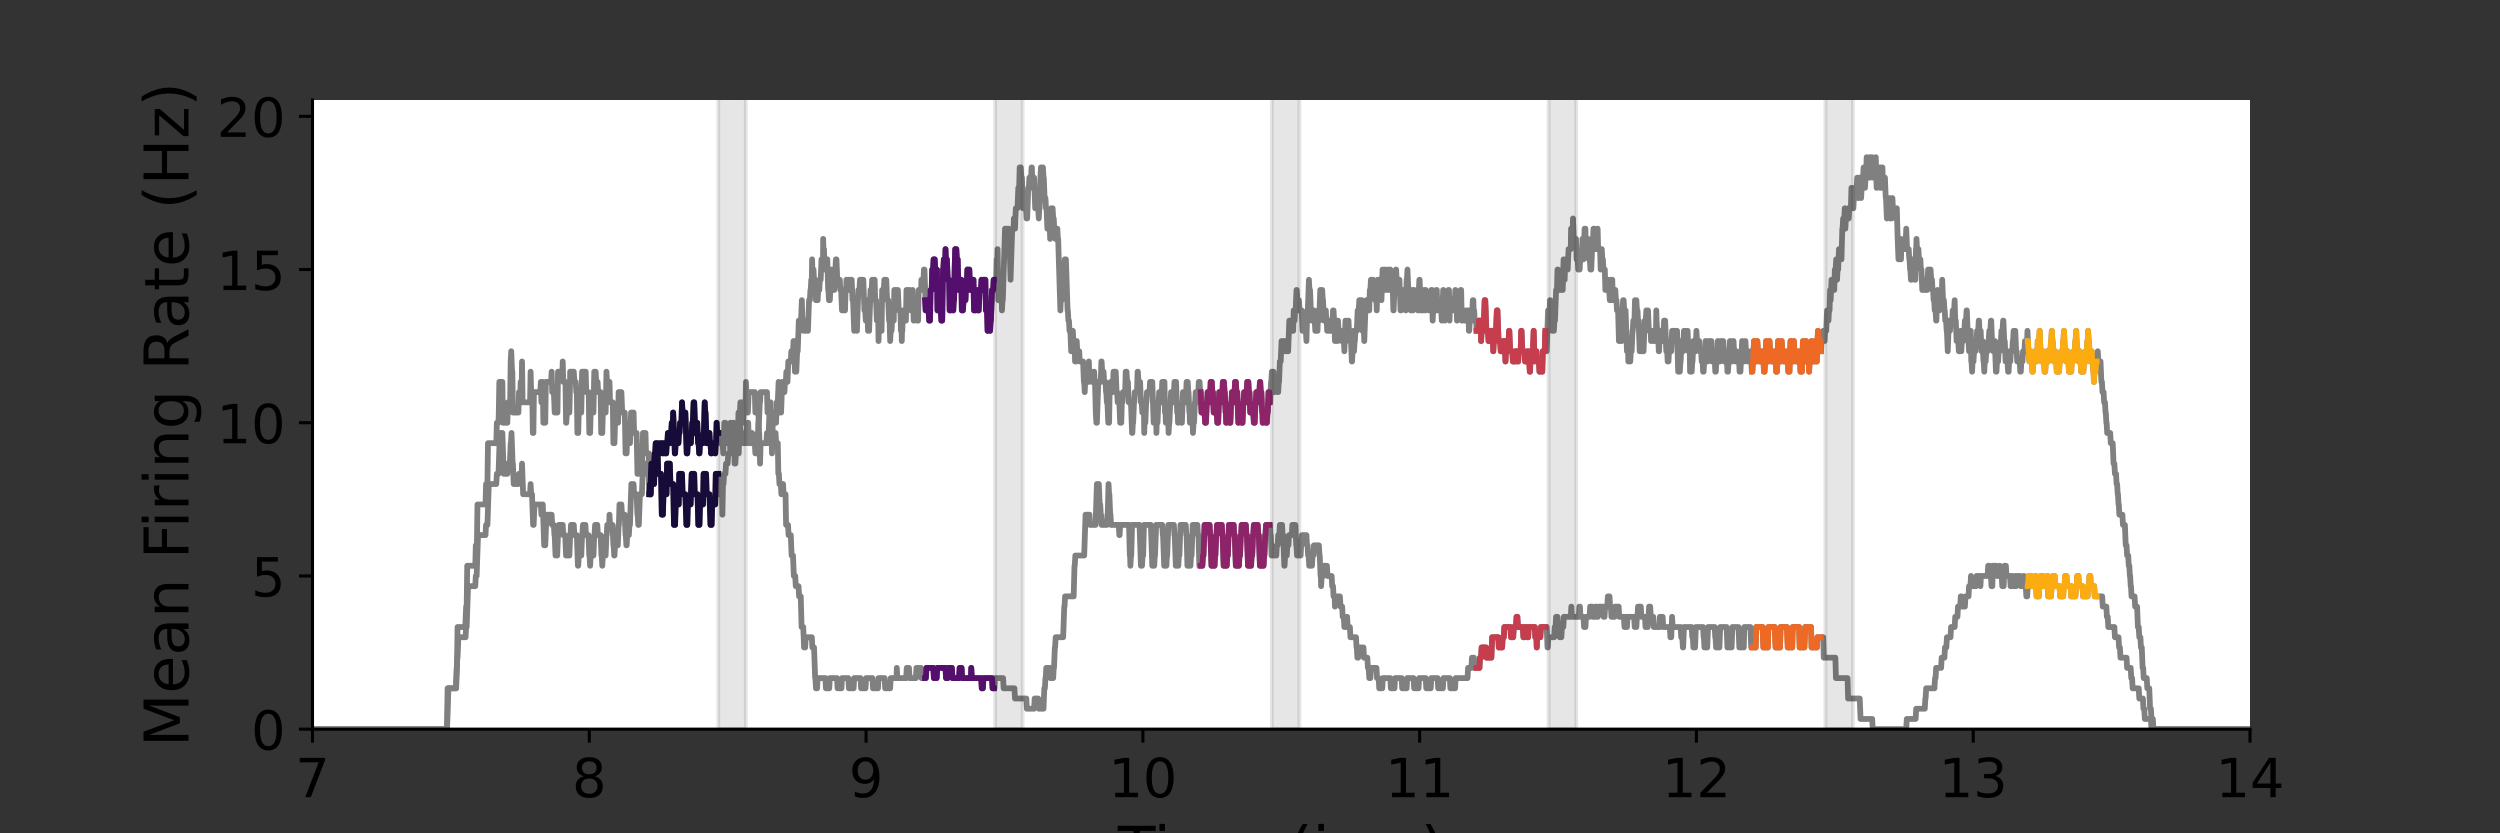 <?xml version="1.0" encoding="utf-8" standalone="no"?>
<!DOCTYPE svg PUBLIC "-//W3C//DTD SVG 1.1//EN"
  "http://www.w3.org/Graphics/SVG/1.1/DTD/svg11.dtd">
<!-- Created with matplotlib (https://matplotlib.org/) -->
<svg height="216pt" version="1.1" viewBox="0 0 648 216" width="648pt" xmlns="http://www.w3.org/2000/svg" xmlns:xlink="http://www.w3.org/1999/xlink">
 <rect x="0" y="0" width="648" height="216" fill="#333333" stroke="none"/>
 <defs>
  <style type="text/css">*{stroke-linecap:butt;stroke-linejoin:round;}</style>
 </defs>
 <g id="figure_1">
  <g id="patch_1">
   <path d="M 0 216 
L 648 216 
L 648 0 
L 0 0 
z
" style="fill:none;"/>
  </g>
  <g id="axes_1">
   <g id="patch_2">
    <path d="M 81 189 
L 583.2 189 
L 583.2 25.92 
L 81 25.92 
z
" style="fill:#ffffff;"/>
   </g>
   <g id="matplotlib.axis_1">
    <g id="xtick_1">
     <g id="line2d_1">
      <defs>
       <path d="M 0 0 
L 0 3.5 
" id="ma492238f01" style="stroke:#000000;stroke-width:0.8;"/>
      </defs>
      <g>
       <use style="stroke:#000000;stroke-width:0.8;" x="81" xlink:href="#ma492238f01" y="189"/>
      </g>
     </g>
     <g id="text_1">
      <!-- 7 -->
      <g transform="translate(76.546 206.638)scale(0.14 -0.14)">
       <defs>
        <path d="M 8.203 72.906 
L 55.078 72.906 
L 55.078 68.703 
L 28.609 0 
L 18.312 0 
L 43.219 64.594 
L 8.203 64.594 
z
" id="DejaVuSans-55"/>
       </defs>
       <use xlink:href="#DejaVuSans-55"/>
      </g>
     </g>
    </g>
    <g id="xtick_2">
     <g id="line2d_2">
      <g>
       <use style="stroke:#000000;stroke-width:0.8;" x="152.743" xlink:href="#ma492238f01" y="189"/>
      </g>
     </g>
     <g id="text_2">
      <!-- 8 -->
      <g transform="translate(148.289 206.638)scale(0.14 -0.14)">
       <defs>
        <path d="M 31.781 34.625 
Q 24.75 34.625 20.719 30.859 
Q 16.703 27.094 16.703 20.516 
Q 16.703 13.922 20.719 10.156 
Q 24.75 6.391 31.781 6.391 
Q 38.812 6.391 42.859 10.172 
Q 46.922 13.969 46.922 20.516 
Q 46.922 27.094 42.891 30.859 
Q 38.875 34.625 31.781 34.625 
z
M 21.922 38.812 
Q 15.578 40.375 12.031 44.719 
Q 8.5 49.078 8.5 55.328 
Q 8.5 64.062 14.719 69.141 
Q 20.953 74.219 31.781 74.219 
Q 42.672 74.219 48.875 69.141 
Q 55.078 64.062 55.078 55.328 
Q 55.078 49.078 51.531 44.719 
Q 48 40.375 41.703 38.812 
Q 48.828 37.156 52.797 32.312 
Q 56.781 27.484 56.781 20.516 
Q 56.781 9.906 50.312 4.234 
Q 43.844 -1.422 31.781 -1.422 
Q 19.734 -1.422 13.25 4.234 
Q 6.781 9.906 6.781 20.516 
Q 6.781 27.484 10.781 32.312 
Q 14.797 37.156 21.922 38.812 
z
M 18.312 54.391 
Q 18.312 48.734 21.844 45.562 
Q 25.391 42.391 31.781 42.391 
Q 38.141 42.391 41.719 45.562 
Q 45.312 48.734 45.312 54.391 
Q 45.312 60.062 41.719 63.234 
Q 38.141 66.406 31.781 66.406 
Q 25.391 66.406 21.844 63.234 
Q 18.312 60.062 18.312 54.391 
z
" id="DejaVuSans-56"/>
       </defs>
       <use xlink:href="#DejaVuSans-56"/>
      </g>
     </g>
    </g>
    <g id="xtick_3">
     <g id="line2d_3">
      <g>
       <use style="stroke:#000000;stroke-width:0.8;" x="224.486" xlink:href="#ma492238f01" y="189"/>
      </g>
     </g>
     <g id="text_3">
      <!-- 9 -->
      <g transform="translate(220.032 206.638)scale(0.14 -0.14)">
       <defs>
        <path d="M 10.984 1.516 
L 10.984 10.5 
Q 14.703 8.734 18.5 7.812 
Q 22.312 6.891 25.984 6.891 
Q 35.75 6.891 40.891 13.453 
Q 46.047 20.016 46.781 33.406 
Q 43.953 29.203 39.594 26.953 
Q 35.25 24.703 29.984 24.703 
Q 19.047 24.703 12.672 31.312 
Q 6.297 37.938 6.297 49.422 
Q 6.297 60.641 12.938 67.422 
Q 19.578 74.219 30.609 74.219 
Q 43.266 74.219 49.922 64.516 
Q 56.594 54.828 56.594 36.375 
Q 56.594 19.141 48.406 8.859 
Q 40.234 -1.422 26.422 -1.422 
Q 22.703 -1.422 18.891 -0.688 
Q 15.094 0.047 10.984 1.516 
z
M 30.609 32.422 
Q 37.25 32.422 41.125 36.953 
Q 45.016 41.5 45.016 49.422 
Q 45.016 57.281 41.125 61.844 
Q 37.25 66.406 30.609 66.406 
Q 23.969 66.406 20.094 61.844 
Q 16.219 57.281 16.219 49.422 
Q 16.219 41.5 20.094 36.953 
Q 23.969 32.422 30.609 32.422 
z
" id="DejaVuSans-57"/>
       </defs>
       <use xlink:href="#DejaVuSans-57"/>
      </g>
     </g>
    </g>
    <g id="xtick_4">
     <g id="line2d_4">
      <g>
       <use style="stroke:#000000;stroke-width:0.8;" x="296.229" xlink:href="#ma492238f01" y="189"/>
      </g>
     </g>
     <g id="text_4">
      <!-- 10 -->
      <g transform="translate(287.321 206.638)scale(0.14 -0.14)">
       <defs>
        <path d="M 12.406 8.297 
L 28.516 8.297 
L 28.516 63.922 
L 10.984 60.406 
L 10.984 69.391 
L 28.422 72.906 
L 38.281 72.906 
L 38.281 8.297 
L 54.391 8.297 
L 54.391 0 
L 12.406 0 
z
" id="DejaVuSans-49"/>
        <path d="M 31.781 66.406 
Q 24.172 66.406 20.328 58.906 
Q 16.5 51.422 16.5 36.375 
Q 16.5 21.391 20.328 13.891 
Q 24.172 6.391 31.781 6.391 
Q 39.453 6.391 43.281 13.891 
Q 47.125 21.391 47.125 36.375 
Q 47.125 51.422 43.281 58.906 
Q 39.453 66.406 31.781 66.406 
z
M 31.781 74.219 
Q 44.047 74.219 50.516 64.516 
Q 56.984 54.828 56.984 36.375 
Q 56.984 17.969 50.516 8.266 
Q 44.047 -1.422 31.781 -1.422 
Q 19.531 -1.422 13.062 8.266 
Q 6.594 17.969 6.594 36.375 
Q 6.594 54.828 13.062 64.516 
Q 19.531 74.219 31.781 74.219 
z
" id="DejaVuSans-48"/>
       </defs>
       <use xlink:href="#DejaVuSans-49"/>
       <use x="63.623" xlink:href="#DejaVuSans-48"/>
      </g>
     </g>
    </g>
    <g id="xtick_5">
     <g id="line2d_5">
      <g>
       <use style="stroke:#000000;stroke-width:0.8;" x="367.971" xlink:href="#ma492238f01" y="189"/>
      </g>
     </g>
     <g id="text_5">
      <!-- 11 -->
      <g transform="translate(359.064 206.638)scale(0.14 -0.14)">
       <use xlink:href="#DejaVuSans-49"/>
       <use x="63.623" xlink:href="#DejaVuSans-49"/>
      </g>
     </g>
    </g>
    <g id="xtick_6">
     <g id="line2d_6">
      <g>
       <use style="stroke:#000000;stroke-width:0.8;" x="439.714" xlink:href="#ma492238f01" y="189"/>
      </g>
     </g>
     <g id="text_6">
      <!-- 12 -->
      <g transform="translate(430.807 206.638)scale(0.14 -0.14)">
       <defs>
        <path d="M 19.188 8.297 
L 53.609 8.297 
L 53.609 0 
L 7.328 0 
L 7.328 8.297 
Q 12.938 14.109 22.625 23.891 
Q 32.328 33.688 34.812 36.531 
Q 39.547 41.844 41.422 45.531 
Q 43.312 49.219 43.312 52.781 
Q 43.312 58.594 39.234 62.25 
Q 35.156 65.922 28.609 65.922 
Q 23.969 65.922 18.812 64.312 
Q 13.672 62.703 7.812 59.422 
L 7.812 69.391 
Q 13.766 71.781 18.938 73 
Q 24.125 74.219 28.422 74.219 
Q 39.75 74.219 46.484 68.547 
Q 53.219 62.891 53.219 53.422 
Q 53.219 48.922 51.531 44.891 
Q 49.859 40.875 45.406 35.406 
Q 44.188 33.984 37.641 27.219 
Q 31.109 20.453 19.188 8.297 
z
" id="DejaVuSans-50"/>
       </defs>
       <use xlink:href="#DejaVuSans-49"/>
       <use x="63.623" xlink:href="#DejaVuSans-50"/>
      </g>
     </g>
    </g>
    <g id="xtick_7">
     <g id="line2d_7">
      <g>
       <use style="stroke:#000000;stroke-width:0.8;" x="511.457" xlink:href="#ma492238f01" y="189"/>
      </g>
     </g>
     <g id="text_7">
      <!-- 13 -->
      <g transform="translate(502.55 206.638)scale(0.14 -0.14)">
       <defs>
        <path d="M 40.578 39.312 
Q 47.656 37.797 51.625 33 
Q 55.609 28.219 55.609 21.188 
Q 55.609 10.406 48.188 4.484 
Q 40.766 -1.422 27.094 -1.422 
Q 22.516 -1.422 17.656 -0.516 
Q 12.797 0.391 7.625 2.203 
L 7.625 11.719 
Q 11.719 9.328 16.594 8.109 
Q 21.484 6.891 26.812 6.891 
Q 36.078 6.891 40.938 10.547 
Q 45.797 14.203 45.797 21.188 
Q 45.797 27.641 41.281 31.266 
Q 36.766 34.906 28.719 34.906 
L 20.219 34.906 
L 20.219 43.016 
L 29.109 43.016 
Q 36.375 43.016 40.234 45.922 
Q 44.094 48.828 44.094 54.297 
Q 44.094 59.906 40.109 62.906 
Q 36.141 65.922 28.719 65.922 
Q 24.656 65.922 20.016 65.031 
Q 15.375 64.156 9.812 62.312 
L 9.812 71.094 
Q 15.438 72.656 20.344 73.438 
Q 25.25 74.219 29.594 74.219 
Q 40.828 74.219 47.359 69.109 
Q 53.906 64.016 53.906 55.328 
Q 53.906 49.266 50.438 45.094 
Q 46.969 40.922 40.578 39.312 
z
" id="DejaVuSans-51"/>
       </defs>
       <use xlink:href="#DejaVuSans-49"/>
       <use x="63.623" xlink:href="#DejaVuSans-51"/>
      </g>
     </g>
    </g>
    <g id="xtick_8">
     <g id="line2d_8">
      <g>
       <use style="stroke:#000000;stroke-width:0.8;" x="583.2" xlink:href="#ma492238f01" y="189"/>
      </g>
     </g>
     <g id="text_8">
      <!-- 14 -->
      <g transform="translate(574.293 206.638)scale(0.14 -0.14)">
       <defs>
        <path d="M 37.797 64.312 
L 12.891 25.391 
L 37.797 25.391 
z
M 35.203 72.906 
L 47.609 72.906 
L 47.609 25.391 
L 58.016 25.391 
L 58.016 17.188 
L 47.609 17.188 
L 47.609 0 
L 37.797 0 
L 37.797 17.188 
L 4.891 17.188 
L 4.891 26.703 
z
" id="DejaVuSans-52"/>
       </defs>
       <use xlink:href="#DejaVuSans-49"/>
       <use x="63.623" xlink:href="#DejaVuSans-52"/>
      </g>
     </g>
    </g>
    <g id="text_9">
     <!-- Time (in s) -->
     <g transform="translate(289.739 225.707)scale(0.16 -0.16)">
      <defs>
       <path d="M -0.297 72.906 
L 61.375 72.906 
L 61.375 64.594 
L 35.5 64.594 
L 35.5 0 
L 25.594 0 
L 25.594 64.594 
L -0.297 64.594 
z
" id="DejaVuSans-84"/>
       <path d="M 9.422 54.688 
L 18.406 54.688 
L 18.406 0 
L 9.422 0 
z
M 9.422 75.984 
L 18.406 75.984 
L 18.406 64.594 
L 9.422 64.594 
z
" id="DejaVuSans-105"/>
       <path d="M 52 44.188 
Q 55.375 50.25 60.062 53.125 
Q 64.75 56 71.094 56 
Q 79.641 56 84.281 50.016 
Q 88.922 44.047 88.922 33.016 
L 88.922 0 
L 79.891 0 
L 79.891 32.719 
Q 79.891 40.578 77.094 44.375 
Q 74.312 48.188 68.609 48.188 
Q 61.625 48.188 57.562 43.547 
Q 53.516 38.922 53.516 30.906 
L 53.516 0 
L 44.484 0 
L 44.484 32.719 
Q 44.484 40.625 41.703 44.406 
Q 38.922 48.188 33.109 48.188 
Q 26.219 48.188 22.156 43.531 
Q 18.109 38.875 18.109 30.906 
L 18.109 0 
L 9.078 0 
L 9.078 54.688 
L 18.109 54.688 
L 18.109 46.188 
Q 21.188 51.219 25.484 53.609 
Q 29.781 56 35.688 56 
Q 41.656 56 45.828 52.969 
Q 50 49.953 52 44.188 
z
" id="DejaVuSans-109"/>
       <path d="M 56.203 29.594 
L 56.203 25.203 
L 14.891 25.203 
Q 15.484 15.922 20.484 11.062 
Q 25.484 6.203 34.422 6.203 
Q 39.594 6.203 44.453 7.469 
Q 49.312 8.734 54.109 11.281 
L 54.109 2.781 
Q 49.266 0.734 44.188 -0.344 
Q 39.109 -1.422 33.891 -1.422 
Q 20.797 -1.422 13.156 6.188 
Q 5.516 13.812 5.516 26.812 
Q 5.516 40.234 12.766 48.109 
Q 20.016 56 32.328 56 
Q 43.359 56 49.781 48.891 
Q 56.203 41.797 56.203 29.594 
z
M 47.219 32.234 
Q 47.125 39.594 43.094 43.984 
Q 39.062 48.391 32.422 48.391 
Q 24.906 48.391 20.391 44.141 
Q 15.875 39.891 15.188 32.172 
z
" id="DejaVuSans-101"/>
       <path id="DejaVuSans-32"/>
       <path d="M 31 75.875 
Q 24.469 64.656 21.281 53.656 
Q 18.109 42.672 18.109 31.391 
Q 18.109 20.125 21.312 9.062 
Q 24.516 -2 31 -13.188 
L 23.188 -13.188 
Q 15.875 -1.703 12.234 9.375 
Q 8.594 20.453 8.594 31.391 
Q 8.594 42.281 12.203 53.312 
Q 15.828 64.359 23.188 75.875 
z
" id="DejaVuSans-40"/>
       <path d="M 54.891 33.016 
L 54.891 0 
L 45.906 0 
L 45.906 32.719 
Q 45.906 40.484 42.875 44.328 
Q 39.844 48.188 33.797 48.188 
Q 26.516 48.188 22.312 43.547 
Q 18.109 38.922 18.109 30.906 
L 18.109 0 
L 9.078 0 
L 9.078 54.688 
L 18.109 54.688 
L 18.109 46.188 
Q 21.344 51.125 25.703 53.562 
Q 30.078 56 35.797 56 
Q 45.219 56 50.047 50.172 
Q 54.891 44.344 54.891 33.016 
z
" id="DejaVuSans-110"/>
       <path d="M 44.281 53.078 
L 44.281 44.578 
Q 40.484 46.531 36.375 47.5 
Q 32.281 48.484 27.875 48.484 
Q 21.188 48.484 17.844 46.438 
Q 14.5 44.391 14.5 40.281 
Q 14.5 37.156 16.891 35.375 
Q 19.281 33.594 26.516 31.984 
L 29.594 31.297 
Q 39.156 29.25 43.188 25.516 
Q 47.219 21.781 47.219 15.094 
Q 47.219 7.469 41.188 3.016 
Q 35.156 -1.422 24.609 -1.422 
Q 20.219 -1.422 15.453 -0.562 
Q 10.688 0.297 5.422 2 
L 5.422 11.281 
Q 10.406 8.688 15.234 7.391 
Q 20.062 6.109 24.812 6.109 
Q 31.156 6.109 34.562 8.281 
Q 37.984 10.453 37.984 14.406 
Q 37.984 18.062 35.516 20.016 
Q 33.062 21.969 24.703 23.781 
L 21.578 24.516 
Q 13.234 26.266 9.516 29.906 
Q 5.812 33.547 5.812 39.891 
Q 5.812 47.609 11.281 51.797 
Q 16.75 56 26.812 56 
Q 31.781 56 36.172 55.266 
Q 40.578 54.547 44.281 53.078 
z
" id="DejaVuSans-115"/>
       <path d="M 8.016 75.875 
L 15.828 75.875 
Q 23.141 64.359 26.781 53.312 
Q 30.422 42.281 30.422 31.391 
Q 30.422 20.453 26.781 9.375 
Q 23.141 -1.703 15.828 -13.188 
L 8.016 -13.188 
Q 14.5 -2 17.703 9.062 
Q 20.906 20.125 20.906 31.391 
Q 20.906 42.672 17.703 53.656 
Q 14.5 64.656 8.016 75.875 
z
" id="DejaVuSans-41"/>
      </defs>
      <use xlink:href="#DejaVuSans-84"/>
      <use x="57.959" xlink:href="#DejaVuSans-105"/>
      <use x="85.742" xlink:href="#DejaVuSans-109"/>
      <use x="183.154" xlink:href="#DejaVuSans-101"/>
      <use x="244.678" xlink:href="#DejaVuSans-32"/>
      <use x="276.465" xlink:href="#DejaVuSans-40"/>
      <use x="315.479" xlink:href="#DejaVuSans-105"/>
      <use x="343.262" xlink:href="#DejaVuSans-110"/>
      <use x="406.641" xlink:href="#DejaVuSans-32"/>
      <use x="438.428" xlink:href="#DejaVuSans-115"/>
      <use x="490.527" xlink:href="#DejaVuSans-41"/>
     </g>
    </g>
   </g>
   <g id="matplotlib.axis_2">
    <g id="ytick_1">
     <g id="line2d_9">
      <defs>
       <path d="M 0 0 
L -3.5 0 
" id="m26a9bc3c6f" style="stroke:#000000;stroke-width:0.8;"/>
      </defs>
      <g>
       <use style="stroke:#000000;stroke-width:0.8;" x="81" xlink:href="#m26a9bc3c6f" y="189"/>
      </g>
     </g>
     <g id="text_10">
      <!-- 0 -->
      <g transform="translate(65.093 194.319)scale(0.14 -0.14)">
       <use xlink:href="#DejaVuSans-48"/>
      </g>
     </g>
    </g>
    <g id="ytick_2">
     <g id="line2d_10">
      <g>
       <use style="stroke:#000000;stroke-width:0.8;" x="81" xlink:href="#m26a9bc3c6f" y="149.289"/>
      </g>
     </g>
     <g id="text_11">
      <!-- 5 -->
      <g transform="translate(65.093 154.608)scale(0.14 -0.14)">
       <defs>
        <path d="M 10.797 72.906 
L 49.516 72.906 
L 49.516 64.594 
L 19.828 64.594 
L 19.828 46.734 
Q 21.969 47.469 24.109 47.828 
Q 26.266 48.188 28.422 48.188 
Q 40.625 48.188 47.75 41.5 
Q 54.891 34.812 54.891 23.391 
Q 54.891 11.625 47.562 5.094 
Q 40.234 -1.422 26.906 -1.422 
Q 22.312 -1.422 17.547 -0.641 
Q 12.797 0.141 7.719 1.703 
L 7.719 11.625 
Q 12.109 9.234 16.797 8.062 
Q 21.484 6.891 26.703 6.891 
Q 35.156 6.891 40.078 11.328 
Q 45.016 15.766 45.016 23.391 
Q 45.016 31 40.078 35.438 
Q 35.156 39.891 26.703 39.891 
Q 22.75 39.891 18.812 39.016 
Q 14.891 38.141 10.797 36.281 
z
" id="DejaVuSans-53"/>
       </defs>
       <use xlink:href="#DejaVuSans-53"/>
      </g>
     </g>
    </g>
    <g id="ytick_3">
     <g id="line2d_11">
      <g>
       <use style="stroke:#000000;stroke-width:0.8;" x="81" xlink:href="#m26a9bc3c6f" y="109.578"/>
      </g>
     </g>
     <g id="text_12">
      <!-- 10 -->
      <g transform="translate(56.185 114.897)scale(0.14 -0.14)">
       <use xlink:href="#DejaVuSans-49"/>
       <use x="63.623" xlink:href="#DejaVuSans-48"/>
      </g>
     </g>
    </g>
    <g id="ytick_4">
     <g id="line2d_12">
      <g>
       <use style="stroke:#000000;stroke-width:0.8;" x="81" xlink:href="#m26a9bc3c6f" y="69.867"/>
      </g>
     </g>
     <g id="text_13">
      <!-- 15 -->
      <g transform="translate(56.185 75.186)scale(0.14 -0.14)">
       <use xlink:href="#DejaVuSans-49"/>
       <use x="63.623" xlink:href="#DejaVuSans-53"/>
      </g>
     </g>
    </g>
    <g id="ytick_5">
     <g id="line2d_13">
      <g>
       <use style="stroke:#000000;stroke-width:0.8;" x="81" xlink:href="#m26a9bc3c6f" y="30.156"/>
      </g>
     </g>
     <g id="text_14">
      <!-- 20 -->
      <g transform="translate(56.185 35.475)scale(0.14 -0.14)">
       <use xlink:href="#DejaVuSans-50"/>
       <use x="63.623" xlink:href="#DejaVuSans-48"/>
      </g>
     </g>
    </g>
    <g id="text_15">
     <!-- Mean Firing Rate (Hz) -->
     <g transform="translate(48.858 193.586)rotate(-90)scale(0.16 -0.16)">
      <defs>
       <path d="M 9.812 72.906 
L 24.516 72.906 
L 43.109 23.297 
L 61.812 72.906 
L 76.516 72.906 
L 76.516 0 
L 66.891 0 
L 66.891 64.016 
L 48.094 14.016 
L 38.188 14.016 
L 19.391 64.016 
L 19.391 0 
L 9.812 0 
z
" id="DejaVuSans-77"/>
       <path d="M 34.281 27.484 
Q 23.391 27.484 19.188 25 
Q 14.984 22.516 14.984 16.5 
Q 14.984 11.719 18.141 8.906 
Q 21.297 6.109 26.703 6.109 
Q 34.188 6.109 38.703 11.406 
Q 43.219 16.703 43.219 25.484 
L 43.219 27.484 
z
M 52.203 31.203 
L 52.203 0 
L 43.219 0 
L 43.219 8.297 
Q 40.141 3.328 35.547 0.953 
Q 30.953 -1.422 24.312 -1.422 
Q 15.922 -1.422 10.953 3.297 
Q 6 8.016 6 15.922 
Q 6 25.141 12.172 29.828 
Q 18.359 34.516 30.609 34.516 
L 43.219 34.516 
L 43.219 35.406 
Q 43.219 41.609 39.141 45 
Q 35.062 48.391 27.688 48.391 
Q 23 48.391 18.547 47.266 
Q 14.109 46.141 10.016 43.891 
L 10.016 52.203 
Q 14.938 54.109 19.578 55.047 
Q 24.219 56 28.609 56 
Q 40.484 56 46.344 49.844 
Q 52.203 43.703 52.203 31.203 
z
" id="DejaVuSans-97"/>
       <path d="M 9.812 72.906 
L 51.703 72.906 
L 51.703 64.594 
L 19.672 64.594 
L 19.672 43.109 
L 48.578 43.109 
L 48.578 34.812 
L 19.672 34.812 
L 19.672 0 
L 9.812 0 
z
" id="DejaVuSans-70"/>
       <path d="M 41.109 46.297 
Q 39.594 47.172 37.812 47.578 
Q 36.031 48 33.891 48 
Q 26.266 48 22.188 43.047 
Q 18.109 38.094 18.109 28.812 
L 18.109 0 
L 9.078 0 
L 9.078 54.688 
L 18.109 54.688 
L 18.109 46.188 
Q 20.953 51.172 25.484 53.578 
Q 30.031 56 36.531 56 
Q 37.453 56 38.578 55.875 
Q 39.703 55.766 41.062 55.516 
z
" id="DejaVuSans-114"/>
       <path d="M 45.406 27.984 
Q 45.406 37.75 41.375 43.109 
Q 37.359 48.484 30.078 48.484 
Q 22.859 48.484 18.828 43.109 
Q 14.797 37.75 14.797 27.984 
Q 14.797 18.266 18.828 12.891 
Q 22.859 7.516 30.078 7.516 
Q 37.359 7.516 41.375 12.891 
Q 45.406 18.266 45.406 27.984 
z
M 54.391 6.781 
Q 54.391 -7.172 48.188 -13.984 
Q 42 -20.797 29.203 -20.797 
Q 24.469 -20.797 20.266 -20.094 
Q 16.062 -19.391 12.109 -17.922 
L 12.109 -9.188 
Q 16.062 -11.328 19.922 -12.344 
Q 23.781 -13.375 27.781 -13.375 
Q 36.625 -13.375 41.016 -8.766 
Q 45.406 -4.156 45.406 5.172 
L 45.406 9.625 
Q 42.625 4.781 38.281 2.391 
Q 33.938 0 27.875 0 
Q 17.828 0 11.672 7.656 
Q 5.516 15.328 5.516 27.984 
Q 5.516 40.672 11.672 48.328 
Q 17.828 56 27.875 56 
Q 33.938 56 38.281 53.609 
Q 42.625 51.219 45.406 46.391 
L 45.406 54.688 
L 54.391 54.688 
z
" id="DejaVuSans-103"/>
       <path d="M 44.391 34.188 
Q 47.562 33.109 50.562 29.594 
Q 53.562 26.078 56.594 19.922 
L 66.609 0 
L 56 0 
L 46.688 18.703 
Q 43.062 26.031 39.672 28.422 
Q 36.281 30.812 30.422 30.812 
L 19.672 30.812 
L 19.672 0 
L 9.812 0 
L 9.812 72.906 
L 32.078 72.906 
Q 44.578 72.906 50.734 67.672 
Q 56.891 62.453 56.891 51.906 
Q 56.891 45.016 53.688 40.469 
Q 50.484 35.938 44.391 34.188 
z
M 19.672 64.797 
L 19.672 38.922 
L 32.078 38.922 
Q 39.203 38.922 42.844 42.219 
Q 46.484 45.516 46.484 51.906 
Q 46.484 58.297 42.844 61.547 
Q 39.203 64.797 32.078 64.797 
z
" id="DejaVuSans-82"/>
       <path d="M 18.312 70.219 
L 18.312 54.688 
L 36.812 54.688 
L 36.812 47.703 
L 18.312 47.703 
L 18.312 18.016 
Q 18.312 11.328 20.141 9.422 
Q 21.969 7.516 27.594 7.516 
L 36.812 7.516 
L 36.812 0 
L 27.594 0 
Q 17.188 0 13.234 3.875 
Q 9.281 7.766 9.281 18.016 
L 9.281 47.703 
L 2.688 47.703 
L 2.688 54.688 
L 9.281 54.688 
L 9.281 70.219 
z
" id="DejaVuSans-116"/>
       <path d="M 9.812 72.906 
L 19.672 72.906 
L 19.672 43.016 
L 55.516 43.016 
L 55.516 72.906 
L 65.375 72.906 
L 65.375 0 
L 55.516 0 
L 55.516 34.719 
L 19.672 34.719 
L 19.672 0 
L 9.812 0 
z
" id="DejaVuSans-72"/>
       <path d="M 5.516 54.688 
L 48.188 54.688 
L 48.188 46.484 
L 14.406 7.172 
L 48.188 7.172 
L 48.188 0 
L 4.297 0 
L 4.297 8.203 
L 38.094 47.516 
L 5.516 47.516 
z
" id="DejaVuSans-122"/>
      </defs>
      <use xlink:href="#DejaVuSans-77"/>
      <use x="86.279" xlink:href="#DejaVuSans-101"/>
      <use x="147.803" xlink:href="#DejaVuSans-97"/>
      <use x="209.082" xlink:href="#DejaVuSans-110"/>
      <use x="272.461" xlink:href="#DejaVuSans-32"/>
      <use x="304.248" xlink:href="#DejaVuSans-70"/>
      <use x="354.518" xlink:href="#DejaVuSans-105"/>
      <use x="382.301" xlink:href="#DejaVuSans-114"/>
      <use x="423.414" xlink:href="#DejaVuSans-105"/>
      <use x="451.197" xlink:href="#DejaVuSans-110"/>
      <use x="514.576" xlink:href="#DejaVuSans-103"/>
      <use x="578.053" xlink:href="#DejaVuSans-32"/>
      <use x="609.84" xlink:href="#DejaVuSans-82"/>
      <use x="677.072" xlink:href="#DejaVuSans-97"/>
      <use x="738.352" xlink:href="#DejaVuSans-116"/>
      <use x="777.561" xlink:href="#DejaVuSans-101"/>
      <use x="839.084" xlink:href="#DejaVuSans-32"/>
      <use x="870.871" xlink:href="#DejaVuSans-40"/>
      <use x="909.885" xlink:href="#DejaVuSans-72"/>
      <use x="985.08" xlink:href="#DejaVuSans-122"/>
      <use x="1037.57" xlink:href="#DejaVuSans-41"/>
     </g>
    </g>
   </g>
   <g id="line2d_14">
    <path clip-path="url(#pd12072b530)" d="M 80.928 189 
L 115.867 189 
L 116.226 178.41 
L 118.235 178.41 
L 118.522 170.468 
L 118.593 170.468 
L 118.808 165.173 
L 120.674 165.173 
L 120.817 162.526 
L 120.961 162.526 
L 121.319 151.936 
L 123.185 151.936 
L 123.328 149.289 
L 123.544 149.289 
L 123.902 138.699 
L 125.839 138.699 
L 125.983 136.052 
L 126.341 136.052 
L 126.7 125.462 
L 128.637 125.462 
L 128.781 122.815 
L 129.211 122.815 
L 129.57 112.225 
L 130.216 112.225 
L 130.574 122.815 
L 131.507 122.815 
L 131.65 120.168 
L 132.153 120.168 
L 132.368 114.873 
L 132.44 114.873 
L 132.583 112.225 
L 132.87 120.168 
L 132.942 120.168 
L 133.157 125.462 
L 134.377 125.462 
L 134.52 122.815 
L 135.022 122.815 
L 135.166 125.462 
L 135.309 120.168 
L 135.596 128.11 
L 137.39 128.11 
L 137.533 125.462 
L 137.677 128.11 
L 137.892 128.11 
L 138.179 136.052 
L 138.323 136.052 
L 138.538 130.757 
L 140.188 130.757 
L 140.331 133.405 
L 140.475 133.405 
L 140.618 130.757 
L 140.69 130.757 
L 141.049 141.347 
L 141.336 141.347 
L 141.551 136.052 
L 141.623 136.052 
L 141.766 133.405 
L 142.986 133.405 
L 143.129 136.052 
L 143.56 136.052 
L 143.703 138.699 
L 143.775 138.699 
L 143.99 143.994 
L 144.421 143.994 
L 144.636 138.699 
L 144.708 138.699 
L 144.851 136.052 
L 145.856 136.052 
L 145.999 138.699 
L 146.501 138.699 
L 146.716 143.994 
L 146.788 141.347 
L 146.932 143.994 
L 147.577 143.994 
L 147.793 138.699 
L 147.864 138.699 
L 148.008 136.052 
L 148.725 136.052 
L 148.869 138.699 
L 149.514 138.699 
L 149.801 146.642 
L 149.873 146.642 
L 150.017 143.994 
L 150.662 143.994 
L 150.878 138.699 
L 150.949 138.699 
L 151.093 136.052 
L 151.738 136.052 
L 151.882 138.699 
L 152.528 138.699 
L 152.743 143.994 
L 152.815 143.994 
L 152.958 146.642 
L 153.102 143.994 
L 153.819 143.994 
L 154.034 138.699 
L 154.106 138.699 
L 154.249 136.052 
L 154.823 136.052 
L 154.967 138.699 
L 155.684 138.699 
L 155.9 143.994 
L 155.971 143.994 
L 156.115 146.642 
L 156.258 143.994 
L 156.976 143.994 
L 157.191 138.699 
L 157.263 138.699 
L 157.406 136.052 
L 157.908 136.052 
L 157.98 133.405 
L 158.124 136.052 
L 158.769 136.052 
L 158.984 141.347 
L 159.056 141.347 
L 159.2 143.994 
L 159.271 143.994 
L 159.415 141.347 
L 160.132 141.347 
L 160.348 136.052 
L 160.419 136.052 
L 160.563 130.757 
L 161.065 130.757 
L 161.209 133.405 
L 161.926 133.405 
L 162.141 138.699 
L 162.213 138.699 
L 162.356 141.347 
L 162.428 141.347 
L 162.572 138.699 
L 163.002 138.699 
L 163.146 136.052 
L 163.289 136.052 
L 163.648 125.462 
L 164.222 125.462 
L 164.365 128.11 
L 165.011 128.11 
L 165.226 133.405 
L 165.298 133.405 
L 165.441 136.052 
L 165.585 136.052 
L 165.872 128.11 
L 166.374 128.11 
L 166.589 122.815 
L 166.733 122.815 
L 166.876 120.168 
L 167.307 120.168 
L 167.45 122.815 
L 168.168 122.815 
L 168.311 128.11 
L 168.455 125.462 
L 168.526 128.11 
L 168.813 120.168 
L 169.531 120.168 
L 169.674 117.52 
L 169.818 117.52 
L 169.961 114.873 
L 170.463 114.873 
L 170.607 117.52 
L 170.966 117.52 
L 171.109 114.873 
L 171.611 114.873 
L 171.755 117.52 
L 171.826 117.52 
L 171.97 114.873 
L 172.257 114.873 
L 172.4 117.52 
L 172.687 117.52 
L 172.831 114.873 
L 172.974 114.873 
L 173.118 112.225 
L 173.62 112.225 
L 173.692 114.873 
L 173.835 112.225 
L 173.979 112.225 
L 174.122 109.578 
L 174.409 109.578 
L 174.481 106.931 
L 174.696 112.225 
L 174.768 112.225 
L 174.911 117.52 
L 174.983 117.52 
L 175.127 114.873 
L 175.844 114.873 
L 175.988 112.225 
L 176.131 112.225 
L 176.275 109.578 
L 176.633 109.578 
L 176.777 104.283 
L 176.92 106.931 
L 177.351 106.931 
L 177.494 109.578 
L 177.638 106.931 
L 177.996 117.52 
L 178.14 117.52 
L 178.283 114.873 
L 179.072 114.873 
L 179.216 112.225 
L 179.288 112.225 
L 179.431 109.578 
L 179.575 109.578 
L 179.79 104.283 
L 179.933 104.283 
L 180.22 112.225 
L 180.579 112.225 
L 180.723 109.578 
L 180.938 114.873 
L 181.081 114.873 
L 181.225 117.52 
L 181.297 117.52 
L 181.44 114.873 
L 182.229 114.873 
L 182.373 112.225 
L 182.444 112.225 
L 182.66 104.283 
L 182.803 106.931 
L 182.875 106.931 
L 183.162 114.873 
L 183.664 114.873 
L 183.808 112.225 
L 183.879 112.225 
L 184.023 114.873 
L 184.166 114.873 
L 184.31 117.52 
L 184.453 117.52 
L 184.597 114.873 
L 185.314 114.873 
L 185.386 117.52 
L 185.529 114.873 
L 185.601 114.873 
L 185.745 109.578 
L 185.888 112.225 
L 186.175 112.225 
L 186.319 114.873 
L 186.749 114.873 
L 186.892 112.225 
L 187.036 112.225 
L 187.179 114.873 
L 187.323 114.873 
L 187.466 117.52 
L 187.753 109.578 
L 188.04 109.578 
L 188.184 112.225 
L 188.327 112.225 
L 188.471 114.873 
L 188.614 112.225 
L 188.758 112.225 
L 188.901 114.873 
L 189.332 114.873 
L 189.475 117.52 
L 189.619 112.225 
L 189.906 112.225 
L 190.049 109.578 
L 190.193 109.578 
L 190.336 112.225 
L 190.48 112.225 
L 190.623 114.873 
L 190.695 114.873 
L 190.838 112.225 
L 190.982 112.225 
L 191.197 117.52 
L 191.484 117.52 
L 191.699 109.578 
L 191.843 109.578 
L 191.986 112.225 
L 192.488 112.225 
L 192.632 114.873 
L 192.991 114.873 
L 193.134 112.225 
L 193.421 112.225 
L 193.493 114.873 
L 193.636 109.578 
L 193.78 112.225 
L 193.852 112.225 
L 193.923 109.578 
L 194.138 114.873 
L 194.856 114.873 
L 194.928 112.225 
L 195.071 114.873 
L 195.645 114.873 
L 195.789 117.52 
L 196.147 117.52 
L 196.363 112.225 
L 196.506 112.225 
L 196.578 109.578 
L 196.721 112.225 
L 196.793 112.225 
L 197.008 120.168 
L 197.152 114.873 
L 198.658 114.873 
L 198.802 112.225 
L 198.945 114.873 
L 199.017 114.873 
L 199.16 112.225 
L 199.232 112.225 
L 199.447 106.931 
L 199.734 106.931 
L 199.878 109.578 
L 199.95 109.578 
L 200.093 117.52 
L 200.308 109.578 
L 200.38 109.578 
L 200.524 106.931 
L 201.098 106.931 
L 201.169 109.578 
L 201.313 104.283 
L 201.6 104.283 
L 201.815 98.988 
L 202.102 106.931 
L 202.461 106.931 
L 202.748 98.988 
L 202.819 98.988 
L 202.963 101.636 
L 203.322 101.636 
L 203.465 98.988 
L 203.68 98.988 
L 203.824 96.341 
L 203.967 98.988 
L 204.111 98.988 
L 204.326 93.694 
L 204.972 93.694 
L 205.115 91.046 
L 205.546 91.046 
L 205.689 88.399 
L 205.833 88.399 
L 206.048 96.341 
L 206.407 96.341 
L 206.622 91.046 
L 206.765 91.046 
L 207.052 83.104 
L 207.339 83.104 
L 207.411 85.751 
L 207.554 83.104 
L 207.626 83.104 
L 207.841 77.809 
L 207.985 83.104 
L 208.2 83.104 
L 208.344 85.751 
L 208.774 85.751 
L 208.918 83.104 
L 209.204 83.104 
L 209.348 85.751 
L 209.42 85.751 
L 209.707 77.809 
L 209.922 77.809 
L 210.065 75.162 
L 210.137 75.162 
L 210.281 72.514 
L 210.424 72.514 
L 210.496 67.219 
L 210.568 69.867 
L 210.855 69.867 
L 210.998 72.514 
L 211.357 72.514 
L 211.5 77.809 
L 211.931 77.809 
L 212.074 75.162 
L 212.361 75.162 
L 212.505 72.514 
L 212.72 72.514 
L 212.935 67.219 
L 213.007 67.219 
L 213.15 69.867 
L 213.294 69.867 
L 213.366 61.925 
L 213.437 64.572 
L 213.581 64.572 
L 213.724 69.867 
L 213.868 67.219 
L 214.442 67.219 
L 214.657 75.162 
L 214.729 75.162 
L 214.872 77.809 
L 215.087 77.809 
L 215.231 75.162 
L 215.374 75.162 
L 215.518 69.867 
L 215.661 75.162 
L 215.877 75.162 
L 216.02 72.514 
L 216.164 75.162 
L 216.235 75.162 
L 216.451 69.867 
L 216.522 69.867 
L 216.666 67.219 
L 216.809 67.219 
L 217.024 72.514 
L 217.67 72.514 
L 217.814 75.162 
L 218.029 75.162 
L 218.244 80.456 
L 218.316 80.456 
L 218.459 75.162 
L 218.675 80.456 
L 219.033 80.456 
L 219.177 75.162 
L 219.32 75.162 
L 219.392 72.514 
L 219.535 75.162 
L 219.679 75.162 
L 219.822 72.514 
L 219.894 72.514 
L 220.038 75.162 
L 220.109 75.162 
L 220.253 72.514 
L 220.755 72.514 
L 220.97 77.809 
L 221.114 77.809 
L 221.401 85.751 
L 221.688 77.809 
L 221.759 77.809 
L 221.903 80.456 
L 221.975 80.456 
L 222.118 85.751 
L 222.477 75.162 
L 222.764 75.162 
L 222.907 72.514 
L 223.123 72.514 
L 223.194 75.162 
L 223.338 72.514 
L 223.768 72.514 
L 224.055 80.456 
L 224.27 80.456 
L 224.414 83.104 
L 224.557 83.104 
L 224.773 77.809 
L 224.988 85.751 
L 225.275 85.751 
L 225.634 75.162 
L 225.921 75.162 
L 226.064 72.514 
L 226.279 72.514 
L 226.351 75.162 
L 226.495 72.514 
L 226.71 72.514 
L 226.853 77.809 
L 227.068 77.809 
L 227.284 83.104 
L 227.642 83.104 
L 227.714 88.399 
L 227.786 85.751 
L 227.929 85.751 
L 228.073 83.104 
L 228.216 85.751 
L 228.503 85.751 
L 228.647 75.162 
L 229.077 75.162 
L 229.221 72.514 
L 229.436 72.514 
L 229.508 75.162 
L 229.651 72.514 
L 229.723 72.514 
L 229.938 77.809 
L 230.225 77.809 
L 230.44 83.104 
L 230.584 83.104 
L 230.727 88.399 
L 230.871 85.751 
L 231.086 85.751 
L 231.23 83.104 
L 231.66 83.104 
L 231.803 75.162 
L 232.736 75.162 
L 232.951 80.456 
L 233.382 80.456 
L 233.525 85.751 
L 233.669 83.104 
L 233.741 88.399 
L 233.812 85.751 
L 233.884 85.751 
L 234.028 80.456 
L 234.458 80.456 
L 234.601 83.104 
L 234.817 83.104 
L 234.96 75.162 
L 235.749 75.162 
L 235.893 77.809 
L 235.965 77.809 
L 236.108 80.456 
L 236.252 77.809 
L 236.323 77.809 
L 236.467 75.162 
L 236.539 75.162 
L 236.825 83.104 
L 236.897 83.104 
L 237.112 77.809 
L 237.256 80.456 
L 237.543 80.456 
L 237.686 83.104 
L 237.973 83.104 
L 238.117 75.162 
L 238.763 75.162 
L 238.834 72.514 
L 238.978 75.162 
L 239.05 72.514 
L 239.193 75.162 
L 239.265 75.162 
L 239.48 69.867 
L 239.623 69.867 
L 239.982 80.456 
L 240.126 80.456 
L 240.269 77.809 
L 240.413 80.456 
L 240.7 80.456 
L 240.843 83.104 
L 241.058 83.104 
L 241.202 75.162 
L 241.489 75.162 
L 241.632 69.867 
L 241.847 69.867 
L 241.991 67.219 
L 242.063 69.867 
L 242.206 67.219 
L 242.278 67.219 
L 242.421 69.867 
L 242.852 69.867 
L 242.995 80.456 
L 243.282 80.456 
L 243.426 77.809 
L 243.569 80.456 
L 243.856 80.456 
L 244 83.104 
L 244.215 83.104 
L 244.43 69.867 
L 244.502 69.867 
L 244.645 67.219 
L 245.004 67.219 
L 245.076 64.572 
L 245.291 69.867 
L 245.435 67.219 
L 245.65 72.514 
L 246.009 72.514 
L 246.152 80.456 
L 246.439 80.456 
L 246.583 77.809 
L 247.013 77.809 
L 247.085 80.456 
L 247.228 77.809 
L 247.3 77.809 
L 247.443 69.867 
L 247.587 64.572 
L 247.874 64.572 
L 248.017 67.219 
L 248.233 67.219 
L 248.448 75.162 
L 248.591 72.514 
L 249.165 72.514 
L 249.309 80.456 
L 249.596 80.456 
L 249.739 77.809 
L 250.098 77.809 
L 250.17 75.162 
L 250.241 77.809 
L 250.457 72.514 
L 250.528 75.162 
L 250.744 69.867 
L 250.815 69.867 
L 250.959 72.514 
L 251.174 72.514 
L 251.246 69.867 
L 251.461 75.162 
L 251.605 75.162 
L 251.748 72.514 
L 252.322 72.514 
L 252.465 80.456 
L 252.824 80.456 
L 252.968 77.809 
L 253.183 77.809 
L 253.255 75.162 
L 253.47 80.456 
L 253.613 77.809 
L 253.685 80.456 
L 253.9 75.162 
L 254.259 75.162 
L 254.402 72.514 
L 254.474 72.514 
L 254.618 75.162 
L 254.761 75.162 
L 254.905 72.514 
L 255.407 72.514 
L 255.55 80.456 
L 255.837 80.456 
L 255.981 85.751 
L 256.124 83.104 
L 256.268 83.104 
L 256.411 80.456 
L 256.555 85.751 
L 256.627 85.751 
L 256.77 83.104 
L 256.842 83.104 
L 257.129 75.162 
L 257.416 75.162 
L 257.559 72.514 
L 257.631 72.514 
L 257.774 75.162 
L 257.918 72.514 
L 258.205 72.514 
L 258.348 67.219 
L 258.492 67.219 
L 258.564 64.572 
L 258.779 77.809 
L 258.851 75.162 
L 258.994 77.809 
L 259.066 77.809 
L 259.209 75.162 
L 259.353 75.162 
L 259.496 77.809 
L 259.64 77.809 
L 259.711 80.456 
L 259.855 77.809 
L 259.927 77.809 
L 260.501 59.277 
L 261.433 59.277 
L 261.577 61.925 
L 261.649 61.925 
L 261.935 72.514 
L 262.366 59.277 
L 262.725 59.277 
L 262.796 56.63 
L 262.94 59.277 
L 263.083 59.277 
L 263.299 53.982 
L 263.729 53.982 
L 263.944 48.688 
L 264.16 48.688 
L 264.303 43.393 
L 264.59 43.393 
L 264.733 46.04 
L 264.877 46.04 
L 265.164 53.982 
L 265.379 53.982 
L 265.523 51.335 
L 265.666 53.982 
L 265.953 53.982 
L 266.097 56.63 
L 266.24 56.63 
L 266.527 48.688 
L 266.671 48.688 
L 266.814 46.04 
L 267.244 46.04 
L 267.388 43.393 
L 267.46 43.393 
L 267.603 48.688 
L 267.747 46.04 
L 267.818 46.04 
L 267.89 48.688 
L 268.034 46.04 
L 268.321 53.982 
L 268.536 53.982 
L 268.608 51.335 
L 268.751 53.982 
L 269.11 53.982 
L 269.253 56.63 
L 269.397 53.982 
L 269.468 53.982 
L 269.684 46.04 
L 269.827 43.393 
L 270.329 43.393 
L 270.473 46.04 
L 270.545 46.04 
L 270.76 51.335 
L 270.975 51.335 
L 271.119 53.982 
L 271.262 53.982 
L 271.477 59.277 
L 271.693 59.277 
L 271.764 56.63 
L 271.908 59.277 
L 272.123 59.277 
L 272.195 61.925 
L 272.482 53.982 
L 272.553 53.982 
L 272.697 59.277 
L 272.84 53.982 
L 272.984 56.63 
L 273.127 56.63 
L 273.271 59.277 
L 273.414 59.277 
L 273.558 61.925 
L 273.63 61.925 
L 273.773 59.277 
L 274.06 59.277 
L 274.204 61.925 
L 274.275 61.925 
L 274.849 80.456 
L 275.064 75.162 
L 275.136 75.162 
L 275.208 77.809 
L 275.423 72.514 
L 275.782 72.514 
L 275.997 67.219 
L 276.069 67.219 
L 276.141 69.867 
L 276.284 67.219 
L 276.715 80.456 
L 276.786 80.456 
L 276.93 83.104 
L 277.073 83.104 
L 277.217 85.751 
L 277.432 85.751 
L 277.647 91.046 
L 277.791 88.399 
L 278.006 88.399 
L 278.078 85.751 
L 278.221 88.399 
L 278.293 88.399 
L 278.436 91.046 
L 278.508 88.399 
L 278.652 93.694 
L 278.939 93.694 
L 279.082 88.399 
L 279.226 91.046 
L 279.728 91.046 
L 279.871 93.694 
L 280.732 93.694 
L 280.947 98.988 
L 281.019 98.988 
L 281.163 101.636 
L 281.378 96.341 
L 281.952 96.341 
L 282.095 98.988 
L 282.167 98.988 
L 282.239 93.694 
L 282.31 96.341 
L 282.884 96.341 
L 283.028 98.988 
L 283.53 98.988 
L 283.602 96.341 
L 283.745 98.988 
L 283.817 98.988 
L 284.032 106.931 
L 284.176 109.578 
L 284.319 109.578 
L 284.678 98.988 
L 285.324 98.988 
L 285.467 93.694 
L 285.539 93.694 
L 285.682 96.341 
L 286.041 96.341 
L 286.185 98.988 
L 286.543 98.988 
L 286.687 101.636 
L 286.759 101.636 
L 286.902 104.283 
L 287.045 104.283 
L 287.261 109.578 
L 287.476 109.578 
L 287.619 101.636 
L 287.763 101.636 
L 287.906 98.988 
L 287.978 98.988 
L 288.122 101.636 
L 288.409 101.636 
L 288.624 96.341 
L 289.198 96.341 
L 289.413 101.636 
L 289.556 101.636 
L 289.7 104.283 
L 290.13 104.283 
L 290.346 109.578 
L 290.633 109.578 
L 290.776 104.283 
L 290.92 104.283 
L 291.063 101.636 
L 291.637 101.636 
L 291.781 96.341 
L 291.996 96.341 
L 292.139 98.988 
L 292.354 98.988 
L 292.57 104.283 
L 293.144 104.283 
L 293.431 112.225 
L 293.502 112.225 
L 293.646 109.578 
L 293.718 109.578 
L 293.933 104.283 
L 294.005 104.283 
L 294.148 101.636 
L 294.722 101.636 
L 294.865 96.341 
L 294.937 96.341 
L 295.081 98.988 
L 295.511 98.988 
L 295.726 104.283 
L 295.942 104.283 
L 296.085 106.931 
L 296.516 106.931 
L 296.587 112.225 
L 296.659 109.578 
L 296.874 109.578 
L 297.089 104.283 
L 297.161 104.283 
L 297.305 101.636 
L 297.95 101.636 
L 298.094 98.988 
L 298.668 98.988 
L 299.027 109.578 
L 299.17 106.931 
L 299.672 106.931 
L 299.744 112.225 
L 299.816 109.578 
L 300.031 109.578 
L 300.246 104.283 
L 300.318 104.283 
L 300.461 101.636 
L 300.964 101.636 
L 301.035 104.283 
L 301.251 98.988 
L 301.825 98.988 
L 301.968 106.931 
L 302.111 106.931 
L 302.183 109.578 
L 302.327 106.931 
L 302.757 106.931 
L 302.901 112.225 
L 303.044 109.578 
L 303.116 109.578 
L 303.331 104.283 
L 303.403 104.283 
L 303.546 101.636 
L 304.049 101.636 
L 304.192 104.283 
L 304.407 98.988 
L 304.838 98.988 
L 305.125 106.931 
L 305.268 106.931 
L 305.34 109.578 
L 305.483 106.931 
L 305.986 106.931 
L 306.129 109.578 
L 306.344 109.578 
L 306.631 101.636 
L 307.133 101.636 
L 307.277 104.283 
L 307.349 104.283 
L 307.564 98.988 
L 307.851 98.988 
L 307.994 101.636 
L 308.066 101.636 
L 308.281 106.931 
L 308.353 106.931 
L 308.425 109.578 
L 308.568 106.931 
L 309.071 106.931 
L 309.214 112.225 
L 309.358 109.578 
L 309.501 109.578 
L 309.716 104.283 
L 309.788 104.283 
L 309.931 101.636 
L 310.218 101.636 
L 310.362 104.283 
L 310.505 104.283 
L 310.721 98.988 
L 310.936 98.988 
L 311.079 101.636 
L 311.223 101.636 
L 311.438 106.931 
L 312.227 106.931 
L 312.371 109.578 
L 312.586 109.578 
L 312.801 104.283 
L 312.873 104.283 
L 313.016 101.636 
L 313.375 101.636 
L 313.519 104.283 
L 313.59 104.283 
L 313.806 98.988 
L 314.093 98.988 
L 314.236 101.636 
L 314.38 101.636 
L 314.595 106.931 
L 315.384 106.931 
L 315.527 109.578 
L 315.743 109.578 
L 316.03 101.636 
L 316.532 101.636 
L 316.675 104.283 
L 316.747 104.283 
L 316.962 98.988 
L 317.249 98.988 
L 317.393 101.636 
L 317.464 101.636 
L 317.68 106.931 
L 317.751 106.931 
L 317.823 109.578 
L 317.967 106.931 
L 318.541 106.931 
L 318.684 109.578 
L 318.899 109.578 
L 319.115 104.283 
L 319.186 104.283 
L 319.33 101.636 
L 319.688 101.636 
L 319.832 104.283 
L 319.904 104.283 
L 320.119 98.988 
L 320.334 98.988 
L 320.478 101.636 
L 320.693 101.636 
L 320.98 109.578 
L 321.123 106.931 
L 321.697 106.931 
L 321.841 109.578 
L 322.056 109.578 
L 322.271 104.283 
L 322.343 104.283 
L 322.486 101.636 
L 322.773 101.636 
L 322.917 104.283 
L 323.06 104.283 
L 323.276 98.988 
L 323.563 98.988 
L 323.706 101.636 
L 323.85 101.636 
L 324.065 106.931 
L 324.854 106.931 
L 324.997 109.578 
L 325.213 109.578 
L 325.428 104.283 
L 325.5 104.283 
L 325.643 101.636 
L 325.858 101.636 
L 326.002 104.283 
L 326.217 104.283 
L 326.361 101.636 
L 326.432 101.636 
L 326.576 98.988 
L 326.648 98.988 
L 326.791 101.636 
L 326.935 101.636 
L 327.15 106.931 
L 327.221 106.931 
L 327.293 109.578 
L 327.437 106.931 
L 327.939 106.931 
L 328.082 109.578 
L 328.369 109.578 
L 328.513 106.931 
L 328.585 106.931 
L 328.8 101.636 
L 329.015 101.636 
L 329.159 104.283 
L 329.23 104.283 
L 329.446 98.988 
L 329.517 98.988 
L 329.661 96.341 
L 329.804 96.341 
L 329.948 98.988 
L 330.091 96.341 
L 330.306 101.636 
L 330.45 101.636 
L 330.593 98.988 
L 331.096 98.988 
L 331.167 101.636 
L 331.239 98.988 
L 331.311 101.636 
L 331.454 98.988 
L 331.526 98.988 
L 331.741 93.694 
L 331.957 93.694 
L 332.172 88.399 
L 332.315 91.046 
L 332.459 91.046 
L 332.602 88.399 
L 332.961 88.399 
L 333.104 91.046 
L 333.176 91.046 
L 333.32 88.399 
L 333.391 88.399 
L 333.535 91.046 
L 333.894 91.046 
L 334.181 83.104 
L 334.252 83.104 
L 334.396 85.751 
L 335.185 85.751 
L 335.328 80.456 
L 335.472 83.104 
L 335.544 83.104 
L 335.687 80.456 
L 335.831 80.456 
L 336.046 75.162 
L 336.118 75.162 
L 336.261 77.809 
L 336.405 77.809 
L 336.476 80.456 
L 336.62 77.809 
L 336.692 77.809 
L 336.835 80.456 
L 337.409 80.456 
L 337.624 85.751 
L 338.485 85.751 
L 338.629 88.399 
L 338.844 80.456 
L 338.987 80.456 
L 339.274 72.514 
L 339.418 75.162 
L 339.561 75.162 
L 339.776 80.456 
L 339.848 80.456 
L 339.992 83.104 
L 340.135 80.456 
L 340.566 80.456 
L 340.709 83.104 
L 340.781 83.104 
L 340.924 85.751 
L 341.498 85.751 
L 341.642 80.456 
L 341.785 83.104 
L 341.929 83.104 
L 342.216 75.162 
L 342.718 75.162 
L 342.861 77.809 
L 342.933 77.809 
L 343.148 83.104 
L 343.364 83.104 
L 343.507 80.456 
L 343.651 80.456 
L 343.794 83.104 
L 343.866 83.104 
L 344.009 85.751 
L 344.153 83.104 
L 344.296 83.104 
L 344.44 85.751 
L 344.583 85.751 
L 344.655 83.104 
L 344.798 85.751 
L 345.301 85.751 
L 345.516 80.456 
L 345.588 83.104 
L 345.659 80.456 
L 345.803 83.104 
L 345.875 83.104 
L 346.018 88.399 
L 346.233 83.104 
L 346.305 83.104 
L 346.52 88.399 
L 346.664 88.399 
L 346.807 83.104 
L 346.951 85.751 
L 347.596 85.751 
L 347.74 88.399 
L 347.883 85.751 
L 347.955 88.399 
L 348.099 85.751 
L 348.242 85.751 
L 348.457 91.046 
L 348.744 83.104 
L 348.888 85.751 
L 349.318 85.751 
L 349.462 83.104 
L 349.534 83.104 
L 349.749 88.399 
L 350.179 88.399 
L 350.394 93.694 
L 350.466 93.694 
L 350.681 88.399 
L 350.753 88.399 
L 350.825 85.751 
L 350.968 91.046 
L 351.112 88.399 
L 351.184 88.399 
L 351.327 85.751 
L 351.686 85.751 
L 351.901 80.456 
L 352.188 80.456 
L 352.331 77.809 
L 352.977 77.809 
L 353.121 85.751 
L 353.264 80.456 
L 353.336 80.456 
L 353.623 88.399 
L 353.91 80.456 
L 353.982 80.456 
L 354.125 77.809 
L 354.34 77.809 
L 354.484 80.456 
L 354.914 80.456 
L 355.058 75.162 
L 355.201 75.162 
L 355.345 72.514 
L 355.919 72.514 
L 356.062 75.162 
L 356.277 75.162 
L 356.421 77.809 
L 356.78 77.809 
L 356.851 80.456 
L 357.067 72.514 
L 357.712 72.514 
L 357.856 75.162 
L 357.927 75.162 
L 358.071 77.809 
L 358.358 69.867 
L 358.501 72.514 
L 358.717 72.514 
L 358.86 69.867 
L 358.932 69.867 
L 359.075 72.514 
L 359.147 72.514 
L 359.219 75.162 
L 359.362 72.514 
L 359.506 72.514 
L 359.649 69.867 
L 359.793 75.162 
L 359.936 72.514 
L 360.008 75.162 
L 360.223 69.867 
L 360.367 69.867 
L 360.582 75.162 
L 361.012 75.162 
L 361.156 80.456 
L 361.228 80.456 
L 361.515 72.514 
L 361.658 72.514 
L 361.802 69.867 
L 361.873 69.867 
L 362.017 72.514 
L 362.089 72.514 
L 362.232 75.162 
L 362.304 72.514 
L 362.447 75.162 
L 362.662 75.162 
L 362.734 72.514 
L 363.021 80.456 
L 363.165 80.456 
L 363.38 75.162 
L 363.667 75.162 
L 363.81 77.809 
L 364.241 77.809 
L 364.384 80.456 
L 364.6 72.514 
L 364.671 72.514 
L 364.815 69.867 
L 365.03 75.162 
L 365.102 75.162 
L 365.173 77.809 
L 365.317 75.162 
L 365.46 77.809 
L 365.532 77.809 
L 365.676 80.456 
L 365.747 80.456 
L 365.963 75.162 
L 366.034 75.162 
L 366.25 80.456 
L 366.393 75.162 
L 366.537 75.162 
L 366.68 77.809 
L 367.469 77.809 
L 367.541 80.456 
L 367.684 75.162 
L 367.756 75.162 
L 367.9 72.514 
L 367.971 72.514 
L 368.258 80.456 
L 368.33 77.809 
L 368.474 80.456 
L 368.904 80.456 
L 369.119 75.162 
L 369.263 75.162 
L 369.406 80.456 
L 369.55 75.162 
L 369.693 77.809 
L 370.195 77.809 
L 370.339 80.456 
L 370.626 80.456 
L 370.698 77.809 
L 370.769 80.456 
L 370.985 75.162 
L 371.2 75.162 
L 371.343 83.104 
L 371.487 80.456 
L 372.061 80.456 
L 372.276 75.162 
L 372.419 75.162 
L 372.563 80.456 
L 372.706 77.809 
L 373.065 77.809 
L 373.209 80.456 
L 373.567 80.456 
L 373.711 83.104 
L 373.783 83.104 
L 374.07 75.162 
L 374.141 75.162 
L 374.285 77.809 
L 374.357 77.809 
L 374.5 83.104 
L 374.644 80.456 
L 375.217 80.456 
L 375.433 75.162 
L 375.576 75.162 
L 375.72 83.104 
L 375.791 80.456 
L 375.935 77.809 
L 376.007 77.809 
L 376.15 80.456 
L 376.437 80.456 
L 376.581 77.809 
L 376.724 80.456 
L 376.868 80.456 
L 377.011 77.809 
L 377.083 77.809 
L 377.226 75.162 
L 377.37 77.809 
L 377.513 77.809 
L 377.657 83.104 
L 377.8 80.456 
L 378.374 80.456 
L 378.589 75.162 
L 378.733 75.162 
L 378.876 83.104 
L 379.02 80.456 
L 379.092 83.104 
L 379.235 80.456 
L 379.522 80.456 
L 379.666 83.104 
L 380.024 83.104 
L 380.096 80.456 
L 380.168 83.104 
L 380.311 80.456 
L 380.598 80.456 
L 380.742 85.751 
L 380.813 85.751 
L 380.957 83.104 
L 381.531 83.104 
L 381.746 77.809 
L 381.89 77.809 
L 382.033 83.104 
L 382.105 80.456 
L 382.248 83.104 
L 382.607 83.104 
L 382.75 85.751 
L 383.181 85.751 
L 383.324 83.104 
L 383.755 83.104 
L 383.898 88.399 
L 384.042 85.751 
L 384.544 85.751 
L 384.831 77.809 
L 384.974 77.809 
L 385.261 85.751 
L 385.692 85.751 
L 385.835 88.399 
L 386.266 88.399 
L 386.409 85.751 
L 386.912 85.751 
L 387.055 91.046 
L 387.199 88.399 
L 387.485 88.399 
L 387.629 85.751 
L 387.772 85.751 
L 387.988 80.456 
L 388.131 80.456 
L 388.418 88.399 
L 388.849 88.399 
L 388.992 91.046 
L 389.494 91.046 
L 389.638 88.399 
L 390.068 88.399 
L 390.212 93.694 
L 390.355 91.046 
L 390.499 91.046 
L 390.642 88.399 
L 390.786 88.399 
L 390.929 91.046 
L 391.144 85.751 
L 391.216 85.751 
L 391.431 91.046 
L 392.005 91.046 
L 392.149 93.694 
L 392.651 93.694 
L 392.794 91.046 
L 392.866 93.694 
L 393.01 91.046 
L 393.225 91.046 
L 393.368 93.694 
L 393.44 91.046 
L 393.512 93.694 
L 393.655 91.046 
L 394.158 91.046 
L 394.301 85.751 
L 394.373 85.751 
L 394.588 91.046 
L 395.162 91.046 
L 395.305 93.694 
L 395.808 93.694 
L 395.951 91.046 
L 396.023 93.694 
L 396.166 91.046 
L 396.31 93.694 
L 396.382 93.694 
L 396.525 96.341 
L 396.597 96.341 
L 396.74 91.046 
L 397.314 91.046 
L 397.529 85.751 
L 397.745 93.694 
L 397.888 91.046 
L 398.247 91.046 
L 398.39 93.694 
L 398.893 93.694 
L 399.036 96.341 
L 399.18 96.341 
L 399.323 93.694 
L 399.467 93.694 
L 399.61 96.341 
L 399.754 96.341 
L 399.897 91.046 
L 400.399 91.046 
L 400.543 85.751 
L 400.614 85.751 
L 400.83 91.046 
L 400.901 91.046 
L 401.26 80.456 
L 401.404 80.456 
L 401.547 83.104 
L 401.619 83.104 
L 401.762 77.809 
L 401.834 77.809 
L 401.978 80.456 
L 402.121 80.456 
L 402.336 85.751 
L 402.408 85.751 
L 402.551 83.104 
L 402.623 83.104 
L 402.767 85.751 
L 402.91 83.104 
L 403.054 83.104 
L 403.341 75.162 
L 403.556 75.162 
L 403.699 69.867 
L 403.843 69.867 
L 404.058 75.162 
L 404.345 75.162 
L 404.489 72.514 
L 404.56 72.514 
L 404.632 75.162 
L 404.776 72.514 
L 404.847 72.514 
L 404.991 75.162 
L 405.062 75.162 
L 405.278 67.219 
L 405.493 72.514 
L 405.565 72.514 
L 405.708 67.219 
L 405.78 67.219 
L 405.923 69.867 
L 406.354 69.867 
L 406.569 64.572 
L 407.143 64.572 
L 407.215 59.277 
L 407.287 61.925 
L 407.573 61.925 
L 407.717 56.63 
L 407.932 61.925 
L 408.506 61.925 
L 408.65 67.219 
L 408.937 67.219 
L 409.08 69.867 
L 409.439 69.867 
L 409.582 67.219 
L 409.798 67.219 
L 409.941 64.572 
L 410.084 64.572 
L 410.156 61.925 
L 410.371 67.219 
L 410.443 67.219 
L 410.73 59.277 
L 410.945 59.277 
L 411.017 64.572 
L 411.089 61.925 
L 411.663 61.925 
L 411.878 67.219 
L 412.093 67.219 
L 412.237 69.867 
L 412.452 69.867 
L 412.667 64.572 
L 412.811 64.572 
L 413.026 59.277 
L 413.313 59.277 
L 413.528 64.572 
L 413.887 64.572 
L 414.102 59.277 
L 414.246 64.572 
L 414.748 64.572 
L 414.891 69.867 
L 414.963 69.867 
L 415.178 64.572 
L 415.322 67.219 
L 415.465 67.219 
L 415.609 69.867 
L 415.967 69.867 
L 416.111 75.162 
L 416.685 75.162 
L 416.757 72.514 
L 416.9 75.162 
L 417.115 75.162 
L 417.259 77.809 
L 417.402 72.514 
L 417.617 77.809 
L 417.689 77.809 
L 417.904 72.514 
L 418.048 77.809 
L 418.191 75.162 
L 418.335 75.162 
L 418.478 77.809 
L 418.55 77.809 
L 418.694 75.162 
L 418.837 77.809 
L 418.981 77.809 
L 419.124 80.456 
L 419.411 80.456 
L 419.626 88.399 
L 419.77 88.399 
L 419.913 85.751 
L 420.057 88.399 
L 420.344 88.399 
L 420.559 80.456 
L 420.702 77.809 
L 420.774 80.456 
L 420.846 77.809 
L 420.989 80.456 
L 421.348 80.456 
L 421.707 91.046 
L 421.85 88.399 
L 421.922 88.399 
L 422.066 93.694 
L 422.568 93.694 
L 422.711 91.046 
L 422.926 91.046 
L 423.142 85.751 
L 423.213 85.751 
L 423.357 83.104 
L 423.644 83.104 
L 423.787 77.809 
L 424.146 77.809 
L 424.29 80.456 
L 424.433 80.456 
L 424.577 83.104 
L 424.72 83.104 
L 425.007 91.046 
L 426.011 91.046 
L 426.298 83.104 
L 426.585 83.104 
L 426.729 80.456 
L 426.801 80.456 
L 426.944 83.104 
L 427.088 80.456 
L 427.159 80.456 
L 427.375 85.751 
L 427.877 85.751 
L 427.948 88.399 
L 428.092 85.751 
L 428.307 85.751 
L 428.451 88.399 
L 428.953 88.399 
L 429.096 85.751 
L 429.24 85.751 
L 429.312 80.456 
L 429.383 83.104 
L 429.527 85.751 
L 429.742 85.751 
L 429.957 91.046 
L 430.029 91.046 
L 430.244 85.751 
L 431.033 85.751 
L 431.105 88.399 
L 431.32 83.104 
L 431.607 83.104 
L 431.894 91.046 
L 431.966 91.046 
L 432.038 88.399 
L 432.253 93.694 
L 432.325 93.694 
L 432.397 91.046 
L 432.468 93.694 
L 432.612 91.046 
L 432.683 91.046 
L 432.827 88.399 
L 432.899 88.399 
L 433.042 91.046 
L 433.186 91.046 
L 433.401 85.751 
L 434.118 85.751 
L 434.262 88.399 
L 434.405 85.751 
L 434.692 85.751 
L 434.908 93.694 
L 434.979 96.341 
L 435.123 93.694 
L 435.266 96.341 
L 435.41 96.341 
L 435.553 93.694 
L 435.625 93.694 
L 435.84 88.399 
L 436.055 88.399 
L 436.199 91.046 
L 436.271 91.046 
L 436.486 85.751 
L 436.916 85.751 
L 437.06 88.399 
L 437.347 88.399 
L 437.419 85.751 
L 437.634 91.046 
L 437.992 91.046 
L 438.064 96.341 
L 438.136 93.694 
L 438.279 96.341 
L 438.495 96.341 
L 438.638 93.694 
L 438.71 93.694 
L 438.925 88.399 
L 439.14 88.399 
L 439.284 91.046 
L 439.499 91.046 
L 439.714 85.751 
L 439.858 88.399 
L 440.432 88.399 
L 440.575 91.046 
L 440.934 91.046 
L 441.077 93.694 
L 441.149 93.694 
L 441.221 91.046 
L 441.436 96.341 
L 441.58 96.341 
L 441.723 93.694 
L 441.867 93.694 
L 442.082 88.399 
L 442.297 88.399 
L 442.441 91.046 
L 442.584 91.046 
L 442.656 93.694 
L 442.871 88.399 
L 443.301 88.399 
L 443.445 91.046 
L 443.517 91.046 
L 443.588 88.399 
L 443.732 93.694 
L 443.875 91.046 
L 443.947 91.046 
L 444.091 93.694 
L 444.306 93.694 
L 444.378 91.046 
L 444.593 96.341 
L 444.736 96.341 
L 444.88 93.694 
L 445.023 93.694 
L 445.238 88.399 
L 445.454 88.399 
L 445.669 93.694 
L 445.812 93.694 
L 446.028 88.399 
L 446.315 88.399 
L 446.458 91.046 
L 446.602 91.046 
L 446.673 88.399 
L 446.889 93.694 
L 447.032 91.046 
L 447.176 93.694 
L 447.463 93.694 
L 447.534 91.046 
L 447.749 96.341 
L 447.893 96.341 
L 448.036 93.694 
L 448.18 93.694 
L 448.395 88.399 
L 448.61 88.399 
L 448.754 93.694 
L 448.969 93.694 
L 449.184 88.399 
L 449.328 88.399 
L 449.471 91.046 
L 449.758 91.046 
L 449.83 93.694 
L 449.974 91.046 
L 450.045 93.694 
L 450.117 91.046 
L 450.26 93.694 
L 450.763 93.694 
L 450.906 96.341 
L 451.121 96.341 
L 451.265 93.694 
L 451.337 93.694 
L 451.552 88.399 
L 451.624 88.399 
L 451.839 93.694 
L 452.126 93.694 
L 452.341 88.399 
L 452.413 88.399 
L 452.556 91.046 
L 452.843 91.046 
L 452.987 93.694 
L 453.058 91.046 
L 453.202 93.694 
L 453.776 93.694 
L 453.848 91.046 
L 454.063 96.341 
L 454.206 96.341 
L 454.35 93.694 
L 454.422 93.694 
L 454.637 88.399 
L 454.709 88.399 
L 454.852 91.046 
L 454.924 91.046 
L 455.067 93.694 
L 455.211 93.694 
L 455.426 88.399 
L 455.498 88.399 
L 455.641 91.046 
L 455.928 91.046 
L 456.072 93.694 
L 456.215 91.046 
L 456.287 93.694 
L 456.359 91.046 
L 456.502 93.694 
L 456.861 93.694 
L 457.004 91.046 
L 457.22 96.341 
L 457.363 96.341 
L 457.507 93.694 
L 457.578 93.694 
L 457.793 88.399 
L 457.865 88.399 
L 458.009 91.046 
L 458.08 91.046 
L 458.224 93.694 
L 458.367 93.694 
L 458.583 88.399 
L 458.654 88.399 
L 458.798 91.046 
L 459.085 91.046 
L 459.228 93.694 
L 459.372 91.046 
L 459.515 93.694 
L 460.018 93.694 
L 460.161 91.046 
L 460.376 96.341 
L 460.591 96.341 
L 460.878 88.399 
L 460.95 88.399 
L 461.094 91.046 
L 461.237 91.046 
L 461.381 93.694 
L 461.596 93.694 
L 461.811 88.399 
L 461.955 91.046 
L 462.242 91.046 
L 462.385 93.694 
L 462.529 91.046 
L 462.672 93.694 
L 463.174 93.694 
L 463.318 91.046 
L 463.533 96.341 
L 463.82 96.341 
L 464.107 88.399 
L 464.179 88.399 
L 464.322 91.046 
L 464.394 91.046 
L 464.537 93.694 
L 464.753 93.694 
L 464.968 88.399 
L 465.111 91.046 
L 465.47 91.046 
L 465.542 93.694 
L 465.685 91.046 
L 465.829 93.694 
L 466.331 93.694 
L 466.474 91.046 
L 466.69 96.341 
L 467.048 96.341 
L 467.335 88.399 
L 467.479 91.046 
L 467.551 91.046 
L 467.694 93.694 
L 467.909 93.694 
L 468.124 88.399 
L 468.268 91.046 
L 468.555 91.046 
L 468.698 93.694 
L 468.77 91.046 
L 468.914 96.341 
L 469.057 93.694 
L 469.488 93.694 
L 469.559 88.399 
L 469.631 91.046 
L 469.703 91.046 
L 469.846 93.694 
L 470.277 93.694 
L 470.42 88.399 
L 470.564 91.046 
L 470.635 91.046 
L 470.779 93.694 
L 470.922 93.694 
L 471.209 85.751 
L 471.353 88.399 
L 471.712 88.399 
L 471.855 91.046 
L 471.927 88.399 
L 471.999 91.046 
L 472.142 88.399 
L 472.429 88.399 
L 472.573 85.751 
L 472.859 85.751 
L 472.931 88.399 
L 473.075 85.751 
L 473.362 85.751 
L 473.577 80.456 
L 473.792 80.456 
L 473.936 83.104 
L 474.079 80.456 
L 474.223 80.456 
L 474.366 75.162 
L 474.51 77.809 
L 474.725 72.514 
L 475.084 72.514 
L 475.227 75.162 
L 475.442 75.162 
L 475.586 69.867 
L 475.801 69.867 
L 475.944 67.219 
L 476.16 72.514 
L 476.303 69.867 
L 476.447 69.867 
L 476.662 64.572 
L 476.734 64.572 
L 476.877 67.219 
L 476.949 64.572 
L 477.092 67.219 
L 477.308 67.219 
L 477.523 59.277 
L 477.595 59.277 
L 477.738 56.63 
L 478.025 56.63 
L 478.168 53.982 
L 478.312 59.277 
L 478.455 56.63 
L 478.886 56.63 
L 479.029 53.982 
L 479.101 53.982 
L 479.173 56.63 
L 479.316 53.982 
L 479.747 53.982 
L 479.89 48.688 
L 480.034 51.335 
L 480.106 51.335 
L 480.249 53.982 
L 480.392 53.982 
L 480.536 51.335 
L 480.608 51.335 
L 480.679 48.688 
L 480.823 51.335 
L 480.966 48.688 
L 481.253 48.688 
L 481.397 46.04 
L 481.612 51.335 
L 481.756 51.335 
L 481.971 46.04 
L 482.258 46.04 
L 482.401 51.335 
L 482.545 48.688 
L 482.617 48.688 
L 482.76 46.04 
L 482.903 46.04 
L 483.047 43.393 
L 483.19 46.04 
L 483.262 46.04 
L 483.406 48.688 
L 483.549 46.04 
L 483.693 46.04 
L 483.836 40.745 
L 483.98 46.04 
L 484.267 46.04 
L 484.41 43.393 
L 484.554 43.393 
L 484.625 40.745 
L 484.697 46.04 
L 484.769 43.393 
L 484.841 43.393 
L 484.984 40.745 
L 485.271 40.745 
L 485.486 46.04 
L 485.773 46.04 
L 485.917 43.393 
L 486.06 43.393 
L 486.204 40.745 
L 486.419 48.688 
L 486.562 46.04 
L 486.706 46.04 
L 486.778 43.393 
L 486.921 46.04 
L 486.993 46.04 
L 487.065 43.393 
L 487.208 46.04 
L 487.28 46.04 
L 487.352 48.688 
L 487.567 43.393 
L 487.71 43.393 
L 487.854 48.688 
L 487.925 43.393 
L 487.997 46.04 
L 488.284 46.04 
L 488.428 48.688 
L 488.499 48.688 
L 488.571 46.04 
L 488.786 51.335 
L 488.858 51.335 
L 489.073 56.63 
L 489.289 51.335 
L 489.432 53.982 
L 489.719 53.982 
L 489.791 51.335 
L 489.934 56.63 
L 490.078 56.63 
L 490.15 53.982 
L 490.293 56.63 
L 490.508 51.335 
L 490.652 53.982 
L 491.226 53.982 
L 491.369 56.63 
L 491.441 56.63 
L 491.584 53.982 
L 491.656 53.982 
L 491.871 61.925 
L 492.087 67.219 
L 492.302 67.219 
L 492.374 61.925 
L 492.445 64.572 
L 492.589 64.572 
L 492.661 61.925 
L 492.732 67.219 
L 492.804 64.572 
L 493.378 64.572 
L 493.521 61.925 
L 493.665 64.572 
L 493.88 64.572 
L 494.095 59.277 
L 494.311 64.572 
L 494.741 64.572 
L 494.885 67.219 
L 494.956 67.219 
L 495.1 69.867 
L 495.172 69.867 
L 495.315 72.514 
L 495.458 72.514 
L 495.602 67.219 
L 495.674 69.867 
L 495.817 67.219 
L 495.889 69.867 
L 496.032 67.219 
L 496.104 67.219 
L 496.319 72.514 
L 496.463 72.514 
L 496.606 64.572 
L 496.678 64.572 
L 496.75 61.925 
L 496.893 64.572 
L 496.965 64.572 
L 497.037 67.219 
L 497.18 64.572 
L 497.252 64.572 
L 497.396 67.219 
L 497.754 67.219 
L 497.898 69.867 
L 498.041 69.867 
L 498.256 75.162 
L 498.759 75.162 
L 498.902 72.514 
L 499.046 75.162 
L 499.117 75.162 
L 499.189 72.514 
L 499.333 75.162 
L 499.548 75.162 
L 499.763 69.867 
L 500.122 69.867 
L 500.194 72.514 
L 500.337 69.867 
L 500.409 69.867 
L 500.552 72.514 
L 500.767 72.514 
L 500.911 75.162 
L 501.054 75.162 
L 501.198 77.809 
L 501.341 77.809 
L 501.485 80.456 
L 501.7 80.456 
L 501.844 83.104 
L 501.915 83.104 
L 502.059 77.809 
L 502.131 77.809 
L 502.202 75.162 
L 502.346 80.456 
L 502.705 80.456 
L 502.848 77.809 
L 502.92 77.809 
L 503.063 75.162 
L 503.35 75.162 
L 503.422 72.514 
L 503.637 77.809 
L 503.852 77.809 
L 503.996 80.456 
L 504.068 80.456 
L 504.211 83.104 
L 504.426 83.104 
L 504.57 85.751 
L 504.642 85.751 
L 504.857 91.046 
L 505.144 83.104 
L 505.287 85.751 
L 505.431 85.751 
L 505.574 83.104 
L 506.005 83.104 
L 506.148 80.456 
L 506.507 80.456 
L 506.65 77.809 
L 506.794 83.104 
L 506.937 83.104 
L 507.153 88.399 
L 507.583 88.399 
L 507.727 91.046 
L 508.013 91.046 
L 508.229 85.751 
L 508.372 91.046 
L 508.516 88.399 
L 508.874 88.399 
L 509.018 85.751 
L 509.161 85.751 
L 509.305 83.104 
L 509.592 83.104 
L 509.735 80.456 
L 509.807 80.456 
L 510.094 88.399 
L 510.238 88.399 
L 510.381 91.046 
L 510.524 91.046 
L 510.668 88.399 
L 510.74 88.399 
L 510.811 85.751 
L 510.955 93.694 
L 511.027 93.694 
L 511.17 96.341 
L 511.385 91.046 
L 511.529 93.694 
L 511.672 91.046 
L 512.031 91.046 
L 512.175 88.399 
L 512.318 88.399 
L 512.462 85.751 
L 512.749 85.751 
L 512.892 83.104 
L 512.964 83.104 
L 513.179 88.399 
L 513.322 88.399 
L 513.394 85.751 
L 513.609 91.046 
L 513.825 91.046 
L 513.896 88.399 
L 514.112 93.694 
L 514.183 93.694 
L 514.327 96.341 
L 514.542 91.046 
L 514.686 93.694 
L 514.829 91.046 
L 515.188 91.046 
L 515.331 88.399 
L 515.475 88.399 
L 515.618 85.751 
L 515.905 85.751 
L 516.049 83.104 
L 516.12 83.104 
L 516.336 88.399 
L 516.479 88.399 
L 516.623 91.046 
L 516.91 91.046 
L 517.053 88.399 
L 517.34 96.341 
L 517.484 96.341 
L 517.627 93.694 
L 517.914 93.694 
L 518.057 91.046 
L 518.344 91.046 
L 518.488 88.399 
L 518.631 88.399 
L 518.775 85.751 
L 519.062 85.751 
L 519.205 83.104 
L 519.277 83.104 
L 519.492 88.399 
L 519.636 88.399 
L 519.851 93.694 
L 520.066 93.694 
L 520.138 91.046 
L 520.282 93.694 
L 520.353 93.694 
L 520.497 96.341 
L 520.64 96.341 
L 520.855 91.046 
L 520.999 93.694 
L 521.071 93.694 
L 521.214 91.046 
L 521.573 91.046 
L 521.716 88.399 
L 521.788 88.399 
L 521.932 85.751 
L 522.075 85.751 
L 522.219 88.399 
L 522.362 85.751 
L 522.577 91.046 
L 522.721 91.046 
L 522.864 93.694 
L 523.51 93.694 
L 523.653 96.341 
L 523.797 96.341 
L 523.94 93.694 
L 524.227 93.694 
L 524.371 91.046 
L 524.73 91.046 
L 524.873 88.399 
L 524.945 91.046 
L 525.088 88.399 
L 525.232 91.046 
L 525.304 91.046 
L 525.519 85.751 
L 525.734 91.046 
L 525.877 91.046 
L 526.021 93.694 
L 526.308 93.694 
L 526.38 91.046 
L 526.523 93.694 
L 526.667 93.694 
L 526.81 96.341 
L 526.882 96.341 
L 527.025 93.694 
L 527.312 93.694 
L 527.456 91.046 
L 527.671 91.046 
L 527.815 93.694 
L 527.958 91.046 
L 528.101 91.046 
L 528.173 88.399 
L 528.317 91.046 
L 528.46 88.399 
L 528.532 88.399 
L 528.675 85.751 
L 528.891 91.046 
L 529.034 91.046 
L 529.178 93.694 
L 529.393 93.694 
L 529.536 91.046 
L 529.68 93.694 
L 529.823 93.694 
L 529.967 96.341 
L 530.11 96.341 
L 530.254 93.694 
L 530.469 93.694 
L 530.612 91.046 
L 530.756 93.694 
L 530.899 93.694 
L 531.043 91.046 
L 531.473 91.046 
L 531.617 88.399 
L 531.689 88.399 
L 531.832 85.751 
L 531.976 88.399 
L 532.047 88.399 
L 532.191 91.046 
L 532.263 91.046 
L 532.406 93.694 
L 532.621 93.694 
L 532.693 91.046 
L 532.837 93.694 
L 532.98 93.694 
L 533.123 96.341 
L 533.267 96.341 
L 533.41 93.694 
L 533.554 93.694 
L 533.697 96.341 
L 533.841 93.694 
L 534.128 93.694 
L 534.271 91.046 
L 534.63 91.046 
L 534.774 88.399 
L 534.845 88.399 
L 534.989 85.751 
L 535.204 91.046 
L 535.419 91.046 
L 535.563 93.694 
L 535.778 93.694 
L 535.921 91.046 
L 536.065 93.694 
L 536.137 93.694 
L 536.28 96.341 
L 536.424 96.341 
L 536.567 93.694 
L 536.711 96.341 
L 536.854 96.341 
L 536.998 93.694 
L 537.285 93.694 
L 537.428 91.046 
L 537.787 91.046 
L 537.93 88.399 
L 538.002 88.399 
L 538.145 85.751 
L 538.361 91.046 
L 538.576 91.046 
L 538.719 93.694 
L 538.935 93.694 
L 539.078 91.046 
L 539.222 93.694 
L 539.293 93.694 
L 539.437 96.341 
L 539.58 96.341 
L 539.652 93.694 
L 539.724 96.341 
L 539.796 93.694 
L 539.939 96.341 
L 540.011 96.341 
L 540.154 93.694 
L 540.441 93.694 
L 540.585 91.046 
L 540.656 91.046 
L 540.8 93.694 
L 541.015 88.399 
L 541.159 88.399 
L 541.23 85.751 
L 541.374 88.399 
L 541.446 88.399 
L 541.589 91.046 
L 541.661 91.046 
L 541.804 93.694 
L 542.091 93.694 
L 542.163 91.046 
L 542.307 93.694 
L 542.45 93.694 
L 542.594 96.341 
L 542.665 96.341 
L 542.737 98.988 
L 542.881 96.341 
L 543.167 96.341 
L 543.311 93.694 
L 543.67 93.694 
L 543.741 91.046 
L 543.885 93.694 
L 544.459 93.694 
L 544.674 98.988 
L 544.818 98.988 
L 544.961 101.636 
L 545.248 101.636 
L 545.392 104.283 
L 545.607 104.283 
L 545.75 106.931 
L 545.822 106.931 
L 545.965 109.578 
L 546.037 109.578 
L 546.181 112.225 
L 546.97 112.225 
L 547.113 114.873 
L 547.616 114.873 
L 547.831 120.168 
L 548.046 120.168 
L 548.189 122.815 
L 548.476 122.815 
L 548.62 125.462 
L 548.763 125.462 
L 548.907 128.11 
L 548.979 128.11 
L 549.122 130.757 
L 549.194 130.757 
L 549.337 133.405 
L 550.127 133.405 
L 550.27 136.052 
L 550.772 136.052 
L 550.987 141.347 
L 551.203 141.347 
L 551.346 143.994 
L 551.633 143.994 
L 551.777 146.642 
L 551.92 146.642 
L 552.064 149.289 
L 552.135 149.289 
L 552.279 151.936 
L 552.351 151.936 
L 552.494 154.584 
L 553.283 154.584 
L 553.427 157.231 
L 553.929 157.231 
L 554.144 162.526 
L 554.359 162.526 
L 554.503 165.173 
L 554.79 165.173 
L 554.933 167.821 
L 555.149 167.821 
L 555.364 173.116 
L 555.507 173.116 
L 555.651 175.763 
L 556.44 175.763 
L 556.583 178.41 
L 557.086 178.41 
L 557.301 183.705 
L 557.516 183.705 
L 557.66 186.353 
L 558.018 186.353 
L 558.162 189 
L 583.272 189 
L 583.272 189 
" style="fill:none;stroke:#808080;stroke-linecap:square;stroke-width:1.5;"/>
   </g>
   <g id="line2d_15">
    <path clip-path="url(#pd12072b530)" d="M 80.928 189 
L 115.867 189 
L 116.011 178.41 
L 118.163 178.41 
L 118.378 173.116 
L 118.45 173.116 
L 118.593 162.526 
L 120.602 162.526 
L 120.817 157.231 
L 120.961 157.231 
L 121.104 146.642 
L 123.185 146.642 
L 123.328 141.347 
L 123.615 141.347 
L 123.759 130.757 
L 125.839 130.757 
L 125.983 125.462 
L 126.341 125.462 
L 126.485 114.873 
L 128.637 114.873 
L 128.781 109.578 
L 129.211 109.578 
L 129.283 106.931 
L 129.426 98.988 
L 130.216 98.988 
L 130.359 109.578 
L 131.507 109.578 
L 131.65 104.283 
L 132.224 104.283 
L 132.368 93.694 
L 132.511 91.046 
L 132.727 96.341 
L 132.798 96.341 
L 132.942 106.931 
L 134.377 106.931 
L 134.52 101.636 
L 134.879 101.636 
L 134.951 98.988 
L 135.166 104.283 
L 135.309 93.694 
L 135.453 104.283 
L 137.39 104.283 
L 137.533 96.341 
L 137.677 101.636 
L 137.964 101.636 
L 138.107 112.225 
L 138.251 112.225 
L 138.394 101.636 
L 140.044 101.636 
L 140.188 98.988 
L 140.331 104.283 
L 140.475 104.283 
L 140.69 98.988 
L 140.834 109.578 
L 141.336 109.578 
L 141.479 98.988 
L 142.842 98.988 
L 142.986 96.341 
L 143.129 101.636 
L 143.56 101.636 
L 143.775 106.931 
L 144.492 106.931 
L 144.636 96.341 
L 145.784 96.341 
L 145.856 93.694 
L 145.999 98.988 
L 146.573 98.988 
L 146.716 109.578 
L 146.788 109.578 
L 146.932 106.931 
L 147.577 106.931 
L 147.649 104.283 
L 147.793 96.341 
L 148.725 96.341 
L 148.869 98.988 
L 149.227 98.988 
L 149.371 101.636 
L 149.514 101.636 
L 149.658 112.225 
L 149.873 112.225 
L 150.017 106.931 
L 150.662 106.931 
L 150.878 96.341 
L 151.81 96.341 
L 151.954 101.636 
L 152.599 101.636 
L 152.743 112.225 
L 152.958 112.225 
L 153.102 106.931 
L 153.819 106.931 
L 154.034 96.341 
L 154.393 96.341 
L 154.536 98.988 
L 154.895 98.988 
L 155.039 101.636 
L 155.684 101.636 
L 155.828 112.225 
L 156.115 112.225 
L 156.258 106.931 
L 156.976 106.931 
L 157.047 104.283 
L 157.191 96.341 
L 157.334 98.988 
L 157.98 98.988 
L 158.124 104.283 
L 158.841 104.283 
L 158.984 114.873 
L 159.271 114.873 
L 159.415 109.578 
L 160.204 109.578 
L 160.348 101.636 
L 161.065 101.636 
L 161.28 106.931 
L 161.926 106.931 
L 161.998 109.578 
L 162.141 117.52 
L 162.428 117.52 
L 162.572 112.225 
L 163.074 112.225 
L 163.217 114.873 
L 163.289 114.873 
L 163.576 106.931 
L 164.222 106.931 
L 164.365 112.225 
L 165.011 112.225 
L 165.226 122.815 
L 165.585 122.815 
L 165.728 117.52 
L 166.087 117.52 
L 166.231 120.168 
L 166.446 120.168 
L 166.661 112.225 
L 167.307 112.225 
L 167.45 117.52 
L 168.168 117.52 
L 168.383 128.11 
L 168.67 128.11 
L 168.813 122.815 
L 169.172 122.815 
L 169.315 125.462 
L 169.531 125.462 
L 169.818 117.52 
L 170.463 117.52 
L 170.607 122.815 
L 171.324 122.815 
L 171.396 125.462 
L 171.539 133.405 
L 171.826 133.405 
L 171.97 128.11 
L 172.759 128.11 
L 172.903 120.168 
L 173.62 120.168 
L 173.764 125.462 
L 174.481 125.462 
L 174.553 128.11 
L 174.696 136.052 
L 174.983 136.052 
L 175.127 130.757 
L 175.916 130.757 
L 176.059 122.815 
L 176.777 122.815 
L 176.92 128.11 
L 177.638 128.11 
L 177.925 136.052 
L 178.14 136.052 
L 178.283 130.757 
L 179.001 130.757 
L 179.288 122.815 
L 179.933 122.815 
L 180.077 128.11 
L 180.794 128.11 
L 181.01 136.052 
L 181.297 136.052 
L 181.44 130.757 
L 182.229 130.757 
L 182.373 122.815 
L 183.018 122.815 
L 183.162 128.11 
L 183.879 128.11 
L 184.166 136.052 
L 184.453 136.052 
L 184.597 130.757 
L 185.386 130.757 
L 185.529 122.815 
L 186.175 122.815 
L 186.319 128.11 
L 186.677 128.11 
L 186.821 125.462 
L 187.108 125.462 
L 187.251 133.405 
L 187.395 125.462 
L 187.538 125.462 
L 187.682 122.815 
L 188.04 122.815 
L 188.184 120.168 
L 188.614 120.168 
L 188.758 117.52 
L 189.26 117.52 
L 189.332 109.578 
L 189.475 114.873 
L 189.906 114.873 
L 190.049 112.225 
L 190.264 112.225 
L 190.408 120.168 
L 190.623 120.168 
L 190.838 114.873 
L 191.197 114.873 
L 191.412 106.931 
L 191.771 106.931 
L 191.914 104.283 
L 192.488 104.283 
L 192.632 109.578 
L 192.775 106.931 
L 193.206 106.931 
L 193.349 98.988 
L 193.636 106.931 
L 193.852 106.931 
L 194.067 101.636 
L 195.645 101.636 
L 195.789 106.931 
L 196.076 106.931 
L 196.219 104.283 
L 196.578 104.283 
L 196.649 112.225 
L 196.721 109.578 
L 196.936 104.283 
L 197.008 104.283 
L 197.152 101.636 
L 198.802 101.636 
L 198.945 106.931 
L 199.591 106.931 
L 199.734 104.283 
L 199.878 112.225 
L 201.026 112.225 
L 201.169 114.873 
L 201.6 114.873 
L 201.743 122.815 
L 201.887 122.815 
L 202.03 125.462 
L 202.389 125.462 
L 202.532 128.11 
L 202.604 128.11 
L 202.748 125.462 
L 202.963 125.462 
L 203.106 128.11 
L 203.609 128.11 
L 203.752 136.052 
L 204.254 136.052 
L 204.398 138.699 
L 204.972 138.699 
L 205.187 143.994 
L 205.546 143.994 
L 205.761 149.289 
L 206.12 149.289 
L 206.263 151.936 
L 206.98 151.936 
L 207.124 154.584 
L 207.554 154.584 
L 207.77 162.526 
L 208.2 162.526 
L 208.415 167.821 
L 208.702 167.821 
L 208.846 165.173 
L 210.424 165.173 
L 210.568 167.821 
L 210.998 167.821 
L 211.285 175.763 
L 211.357 175.763 
L 211.5 178.41 
L 211.787 178.41 
L 211.931 175.763 
L 213.94 175.763 
L 214.083 178.41 
L 214.944 178.41 
L 215.087 175.763 
L 216.953 175.763 
L 217.096 178.41 
L 218.101 178.41 
L 218.244 175.763 
L 219.894 175.763 
L 220.038 178.41 
L 221.257 178.41 
L 221.401 175.763 
L 223.051 175.763 
L 223.194 178.41 
L 224.342 178.41 
L 224.486 175.763 
L 226.136 175.763 
L 226.279 178.41 
L 227.571 178.41 
L 227.714 175.763 
L 229.292 175.763 
L 229.436 178.41 
L 230.727 178.41 
L 230.871 175.763 
L 232.377 175.763 
L 232.449 173.116 
L 232.593 175.763 
L 234.888 175.763 
L 235.032 173.116 
L 235.606 173.116 
L 235.749 175.763 
L 237.399 175.763 
L 237.543 173.116 
L 238.691 173.116 
L 238.834 175.763 
L 239.982 175.763 
L 240.126 173.116 
L 241.919 173.116 
L 242.063 175.763 
L 242.78 175.763 
L 242.924 173.116 
L 245.076 173.116 
L 245.219 175.763 
L 245.65 175.763 
L 245.793 173.116 
L 246.726 173.116 
L 246.869 175.763 
L 248.591 175.763 
L 248.735 173.116 
L 249.237 173.116 
L 249.38 175.763 
L 251.676 175.763 
L 251.748 173.116 
L 251.891 175.763 
L 254.331 175.763 
L 254.474 178.41 
L 254.761 178.41 
L 254.905 175.763 
L 257.129 175.763 
L 257.272 178.41 
L 257.774 178.41 
L 257.918 175.763 
L 259.998 175.763 
L 260.142 178.41 
L 262.94 178.41 
L 263.083 181.058 
L 266.025 181.058 
L 266.168 183.705 
L 268.034 183.705 
L 268.177 181.058 
L 269.11 181.058 
L 269.253 183.705 
L 270.473 183.705 
L 270.688 178.41 
L 270.832 178.41 
L 270.975 175.763 
L 271.047 175.763 
L 271.19 173.116 
L 272.123 173.116 
L 272.266 175.763 
L 272.984 175.763 
L 273.127 173.116 
L 273.199 173.116 
L 273.414 167.821 
L 273.486 167.821 
L 273.63 165.173 
L 275.567 165.173 
L 275.854 157.231 
L 275.925 157.231 
L 276.069 154.584 
L 278.293 154.584 
L 278.508 146.642 
L 278.58 146.642 
L 278.723 143.994 
L 281.019 143.994 
L 281.378 133.405 
L 282.382 133.405 
L 282.526 136.052 
L 283.961 136.052 
L 284.319 125.462 
L 284.821 125.462 
L 285.037 130.757 
L 285.18 130.757 
L 285.324 133.405 
L 285.395 133.405 
L 285.539 136.052 
L 286.902 136.052 
L 287.045 133.405 
L 287.117 133.405 
L 287.332 125.462 
L 287.476 128.11 
L 287.548 128.11 
L 287.763 133.405 
L 287.835 133.405 
L 287.978 136.052 
L 289.987 136.052 
L 290.13 138.699 
L 290.202 138.699 
L 290.346 136.052 
L 292.641 136.052 
L 292.857 143.994 
L 292.928 143.994 
L 293 146.642 
L 293.144 143.994 
L 293.215 143.994 
L 293.431 136.052 
L 295.368 136.052 
L 295.726 146.642 
L 296.013 146.642 
L 296.157 143.994 
L 296.3 143.994 
L 296.516 136.052 
L 298.309 136.052 
L 298.668 146.642 
L 299.17 146.642 
L 299.314 143.994 
L 299.385 143.994 
L 299.672 136.052 
L 301.251 136.052 
L 301.394 138.699 
L 301.466 138.699 
L 301.753 146.642 
L 302.327 146.642 
L 302.47 143.994 
L 302.542 143.994 
L 302.829 136.052 
L 304.264 136.052 
L 304.407 138.699 
L 304.479 138.699 
L 304.766 146.642 
L 305.412 146.642 
L 305.555 143.994 
L 305.699 143.994 
L 305.986 136.052 
L 307.349 136.052 
L 307.492 138.699 
L 307.564 138.699 
L 307.779 146.642 
L 308.568 146.642 
L 308.712 143.994 
L 308.855 143.994 
L 309.142 136.052 
L 310.362 136.052 
L 310.505 138.699 
L 310.649 138.699 
L 310.864 146.642 
L 311.653 146.642 
L 311.797 143.994 
L 311.94 143.994 
L 312.227 136.052 
L 313.519 136.052 
L 313.662 138.699 
L 313.734 138.699 
L 314.021 146.642 
L 314.81 146.642 
L 314.953 143.994 
L 315.025 143.994 
L 315.24 138.699 
L 315.312 138.699 
L 315.456 136.052 
L 316.675 136.052 
L 316.819 138.699 
L 316.891 138.699 
L 317.177 146.642 
L 317.967 146.642 
L 318.11 143.994 
L 318.254 143.994 
L 318.541 136.052 
L 319.76 136.052 
L 319.904 138.699 
L 320.047 138.699 
L 320.334 146.642 
L 321.123 146.642 
L 321.267 143.994 
L 321.41 143.994 
L 321.626 138.699 
L 321.697 138.699 
L 321.841 136.052 
L 322.917 136.052 
L 323.06 138.699 
L 323.204 138.699 
L 323.491 146.642 
L 324.28 146.642 
L 324.424 143.994 
L 324.567 143.994 
L 324.782 138.699 
L 324.854 138.699 
L 324.997 136.052 
L 326.002 136.052 
L 326.145 138.699 
L 326.289 138.699 
L 326.576 146.642 
L 327.508 146.642 
L 327.652 143.994 
L 327.724 143.994 
L 327.939 138.699 
L 328.011 138.699 
L 328.154 136.052 
L 329.159 136.052 
L 329.302 138.699 
L 329.374 138.699 
L 329.589 143.994 
L 329.661 141.347 
L 329.804 143.994 
L 330.809 143.994 
L 330.952 141.347 
L 331.167 141.347 
L 331.311 138.699 
L 331.598 138.699 
L 331.741 136.052 
L 332.315 136.052 
L 332.459 138.699 
L 332.602 138.699 
L 332.889 146.642 
L 332.961 146.642 
L 333.104 143.994 
L 333.535 143.994 
L 333.678 141.347 
L 333.965 141.347 
L 334.109 138.699 
L 334.826 138.699 
L 334.97 136.052 
L 335.472 136.052 
L 335.544 138.699 
L 335.687 136.052 
L 335.759 136.052 
L 335.974 141.347 
L 336.046 141.347 
L 336.189 143.994 
L 337.122 143.994 
L 337.265 141.347 
L 337.337 141.347 
L 337.481 138.699 
L 338.629 138.699 
L 338.772 141.347 
L 338.916 141.347 
L 339.059 143.994 
L 339.203 143.994 
L 339.346 146.642 
L 340.063 146.642 
L 340.207 143.994 
L 340.422 143.994 
L 340.566 141.347 
L 341.857 141.347 
L 342.001 143.994 
L 342.072 143.994 
L 342.287 149.289 
L 342.359 149.289 
L 342.431 151.936 
L 342.574 149.289 
L 343.005 149.289 
L 343.148 146.642 
L 343.938 146.642 
L 344.081 149.289 
L 345.157 149.289 
L 345.301 151.936 
L 345.516 151.936 
L 345.659 154.584 
L 345.946 154.584 
L 346.018 157.231 
L 346.162 154.584 
L 347.309 154.584 
L 347.453 157.231 
L 347.883 157.231 
L 348.027 159.879 
L 348.314 159.879 
L 348.457 162.526 
L 348.96 162.526 
L 349.103 159.879 
L 349.175 159.879 
L 349.318 162.526 
L 349.892 162.526 
L 350.036 165.173 
L 351.471 165.173 
L 351.614 167.821 
L 351.686 167.821 
L 351.829 170.468 
L 352.045 170.468 
L 352.188 167.821 
L 353.408 167.821 
L 353.551 170.468 
L 354.412 170.468 
L 354.556 173.116 
L 354.771 173.116 
L 354.914 175.763 
L 355.201 175.763 
L 355.345 173.116 
L 356.78 173.116 
L 356.923 175.763 
L 357.353 175.763 
L 357.497 178.41 
L 358.286 178.41 
L 358.43 175.763 
L 360.367 175.763 
L 360.51 178.41 
L 361.443 178.41 
L 361.586 175.763 
L 363.308 175.763 
L 363.452 178.41 
L 364.6 178.41 
L 364.743 175.763 
L 366.393 175.763 
L 366.537 178.41 
L 367.684 178.41 
L 367.828 175.763 
L 369.55 175.763 
L 369.693 178.41 
L 370.841 178.41 
L 370.985 175.763 
L 372.635 175.763 
L 372.778 178.41 
L 373.998 178.41 
L 374.141 175.763 
L 375.791 175.763 
L 375.935 178.41 
L 377.155 178.41 
L 377.298 175.763 
L 380.383 175.763 
L 380.526 173.116 
L 381.387 173.116 
L 381.531 170.468 
L 382.033 170.468 
L 382.177 173.116 
L 383.468 173.116 
L 383.611 170.468 
L 383.898 170.468 
L 384.042 167.821 
L 385.19 167.821 
L 385.333 170.468 
L 386.553 170.468 
L 386.768 165.173 
L 388.346 165.173 
L 388.49 167.821 
L 389.351 167.821 
L 389.494 165.173 
L 389.781 165.173 
L 389.925 162.526 
L 391.503 162.526 
L 391.647 165.173 
L 392.221 165.173 
L 392.364 162.526 
L 392.938 162.526 
L 393.081 159.879 
L 393.297 159.879 
L 393.44 162.526 
L 394.732 162.526 
L 394.875 165.173 
L 395.162 165.173 
L 395.305 162.526 
L 395.736 162.526 
L 395.879 165.173 
L 396.095 165.173 
L 396.238 162.526 
L 397.816 162.526 
L 397.96 165.173 
L 398.247 165.173 
L 398.319 167.821 
L 398.462 165.173 
L 399.251 165.173 
L 399.395 162.526 
L 400.901 162.526 
L 401.117 167.821 
L 401.188 167.821 
L 401.332 165.173 
L 402.838 165.173 
L 402.982 162.526 
L 403.197 162.526 
L 403.341 159.879 
L 403.699 159.879 
L 403.843 162.526 
L 404.13 162.526 
L 404.273 165.173 
L 404.704 165.173 
L 404.847 162.526 
L 405.206 162.526 
L 405.349 159.879 
L 407.143 159.879 
L 407.287 157.231 
L 407.43 159.879 
L 409.224 159.879 
L 409.367 157.231 
L 409.511 157.231 
L 409.654 159.879 
L 410.443 159.879 
L 410.587 162.526 
L 410.945 162.526 
L 411.089 159.879 
L 412.022 159.879 
L 412.165 157.231 
L 412.667 157.231 
L 412.811 159.879 
L 413.385 159.879 
L 413.528 157.231 
L 413.6 157.231 
L 413.743 159.879 
L 414.174 159.879 
L 414.317 157.231 
L 415.537 157.231 
L 415.68 159.879 
L 415.896 159.879 
L 416.039 157.231 
L 416.613 157.231 
L 416.757 154.584 
L 417.187 154.584 
L 417.331 157.231 
L 417.546 157.231 
L 417.689 159.879 
L 418.478 159.879 
L 418.622 157.231 
L 419.555 157.231 
L 419.698 159.879 
L 420.918 159.879 
L 421.061 162.526 
L 421.276 162.526 
L 421.42 159.879 
L 421.492 159.879 
L 421.635 162.526 
L 421.707 162.526 
L 421.85 159.879 
L 423.572 159.879 
L 423.716 162.526 
L 424.146 162.526 
L 424.29 159.879 
L 424.433 159.879 
L 424.577 157.231 
L 425.294 157.231 
L 425.437 159.879 
L 426.37 159.879 
L 426.514 162.526 
L 427.088 162.526 
L 427.231 159.879 
L 427.303 159.879 
L 427.446 157.231 
L 427.733 157.231 
L 427.877 159.879 
L 428.522 159.879 
L 428.666 162.526 
L 430.101 162.526 
L 430.244 159.879 
L 430.316 162.526 
L 430.459 159.879 
L 430.962 159.879 
L 431.105 162.526 
L 432.827 162.526 
L 432.97 165.173 
L 433.186 165.173 
L 433.401 159.879 
L 433.544 162.526 
L 435.625 162.526 
L 435.768 165.173 
L 436.055 165.173 
L 436.199 167.821 
L 436.271 167.821 
L 436.486 162.526 
L 438.495 162.526 
L 438.638 165.173 
L 438.782 165.173 
L 438.925 167.821 
L 439.356 167.821 
L 439.571 162.526 
L 441.436 162.526 
L 441.58 165.173 
L 441.651 165.173 
L 441.795 167.821 
L 442.512 167.821 
L 442.727 162.526 
L 444.449 162.526 
L 444.593 165.173 
L 444.665 165.173 
L 444.808 167.821 
L 445.669 167.821 
L 445.884 162.526 
L 447.534 162.526 
L 447.749 167.821 
L 448.826 167.821 
L 449.041 162.526 
L 450.619 162.526 
L 450.834 167.821 
L 451.982 167.821 
L 452.126 162.526 
L 453.704 162.526 
L 453.919 167.821 
L 455.067 167.821 
L 455.211 162.526 
L 456.861 162.526 
L 457.076 167.821 
L 458.224 167.821 
L 458.367 162.526 
L 460.018 162.526 
L 460.233 167.821 
L 461.381 167.821 
L 461.524 162.526 
L 463.174 162.526 
L 463.389 167.821 
L 464.537 167.821 
L 464.681 162.526 
L 466.331 162.526 
L 466.474 167.821 
L 467.694 167.821 
L 467.909 162.526 
L 469.416 162.526 
L 469.559 167.821 
L 470.922 167.821 
L 471.066 165.173 
L 472.573 165.173 
L 472.716 170.468 
L 475.729 170.468 
L 475.873 175.763 
L 478.886 175.763 
L 479.029 181.058 
L 482.043 181.058 
L 482.258 186.353 
L 485.271 186.353 
L 485.414 189 
L 494.095 189 
L 494.239 186.353 
L 496.535 186.353 
L 496.678 183.705 
L 498.902 183.705 
L 499.046 181.058 
L 499.117 181.058 
L 499.261 178.41 
L 501.413 178.41 
L 501.557 175.763 
L 501.7 175.763 
L 501.844 173.116 
L 503.135 173.116 
L 503.278 170.468 
L 503.996 170.468 
L 504.139 167.821 
L 504.498 167.821 
L 504.642 165.173 
L 505.574 165.173 
L 505.718 162.526 
L 506.65 162.526 
L 506.794 159.879 
L 507.368 159.879 
L 507.511 157.231 
L 508.085 157.231 
L 508.229 154.584 
L 508.444 154.584 
L 508.587 157.231 
L 509.305 157.231 
L 509.448 154.584 
L 510.238 154.584 
L 510.381 151.936 
L 510.74 151.936 
L 510.883 149.289 
L 511.027 151.936 
L 512.175 151.936 
L 512.318 149.289 
L 513.251 149.289 
L 513.322 151.936 
L 513.466 149.289 
L 515.188 149.289 
L 515.331 146.642 
L 515.762 146.642 
L 515.905 149.289 
L 516.049 149.289 
L 516.192 151.936 
L 516.407 151.936 
L 516.551 146.642 
L 517.484 146.642 
L 517.627 149.289 
L 518.201 149.289 
L 518.344 146.642 
L 518.488 149.289 
L 518.847 149.289 
L 518.99 151.936 
L 519.349 151.936 
L 519.564 146.642 
L 519.923 146.642 
L 520.066 149.289 
L 520.999 149.289 
L 521.142 151.936 
L 521.286 151.936 
L 521.429 149.289 
L 521.716 149.289 
L 521.86 151.936 
L 522.362 151.936 
L 522.434 149.289 
L 522.577 151.936 
L 522.721 149.289 
L 523.653 149.289 
L 523.797 151.936 
L 524.371 151.936 
L 524.514 149.289 
L 524.586 149.289 
L 524.73 151.936 
L 525.088 151.936 
L 525.232 154.584 
L 525.447 154.584 
L 525.59 151.936 
L 525.662 151.936 
L 525.806 149.289 
L 526.523 149.289 
L 526.667 151.936 
L 527.456 151.936 
L 527.599 149.289 
L 527.671 149.289 
L 527.886 154.584 
L 528.46 154.584 
L 528.604 151.936 
L 528.819 151.936 
L 528.962 149.289 
L 529.536 149.289 
L 529.68 151.936 
L 530.541 151.936 
L 530.684 149.289 
L 530.756 149.289 
L 530.899 154.584 
L 531.617 154.584 
L 531.76 151.936 
L 531.976 151.936 
L 532.119 149.289 
L 532.55 149.289 
L 532.693 151.936 
L 533.841 151.936 
L 533.984 154.584 
L 534.774 154.584 
L 534.917 151.936 
L 535.132 151.936 
L 535.276 149.289 
L 535.634 149.289 
L 535.778 151.936 
L 536.711 151.936 
L 536.854 154.584 
L 536.926 151.936 
L 537.069 154.584 
L 537.93 154.584 
L 538.074 151.936 
L 538.289 151.936 
L 538.432 149.289 
L 538.719 149.289 
L 538.863 151.936 
L 539.796 151.936 
L 539.939 154.584 
L 541.087 154.584 
L 541.23 151.936 
L 541.446 151.936 
L 541.589 149.289 
L 541.804 149.289 
L 541.948 151.936 
L 542.809 151.936 
L 542.952 154.584 
L 544.889 154.584 
L 545.033 157.231 
L 545.965 157.231 
L 546.109 159.879 
L 546.324 159.879 
L 546.468 162.526 
L 548.046 162.526 
L 548.189 165.173 
L 549.122 165.173 
L 549.266 167.821 
L 549.481 167.821 
L 549.624 170.468 
L 551.203 170.468 
L 551.346 173.116 
L 552.279 173.116 
L 552.422 175.763 
L 552.638 175.763 
L 552.781 178.41 
L 554.359 178.41 
L 554.503 181.058 
L 555.436 181.058 
L 555.579 183.705 
L 555.794 183.705 
L 555.938 186.353 
L 557.516 186.353 
L 557.66 189 
L 583.272 189 
L 583.272 189 
" style="fill:none;stroke:#808080;stroke-linecap:square;stroke-width:1.5;"/>
   </g>
   <g id="line2d_16">
    <path clip-path="url(#pd12072b530)" d="M 168.311 128.11 
L 168.455 125.462 
L 168.526 128.11 
L 168.813 120.168 
L 169.531 120.168 
L 169.674 117.52 
L 169.818 117.52 
L 169.961 114.873 
L 170.463 114.873 
L 170.607 117.52 
L 170.966 117.52 
L 171.109 114.873 
L 171.611 114.873 
L 171.755 117.52 
L 171.826 117.52 
L 171.97 114.873 
L 172.257 114.873 
L 172.4 117.52 
L 172.687 117.52 
L 172.831 114.873 
L 172.974 114.873 
L 173.118 112.225 
L 173.62 112.225 
L 173.692 114.873 
L 173.835 112.225 
L 173.979 112.225 
L 174.122 109.578 
L 174.409 109.578 
L 174.481 106.931 
L 174.696 112.225 
L 174.768 112.225 
L 174.911 117.52 
L 174.983 117.52 
L 175.127 114.873 
L 175.844 114.873 
L 175.988 112.225 
L 176.131 112.225 
L 176.275 109.578 
L 176.633 109.578 
L 176.777 104.283 
L 176.92 106.931 
L 177.351 106.931 
L 177.494 109.578 
L 177.638 106.931 
L 177.996 117.52 
L 178.14 117.52 
L 178.283 114.873 
L 179.072 114.873 
L 179.216 112.225 
L 179.288 112.225 
L 179.431 109.578 
L 179.575 109.578 
L 179.79 104.283 
L 179.933 104.283 
L 180.22 112.225 
L 180.579 112.225 
L 180.723 109.578 
L 180.938 114.873 
L 181.081 114.873 
L 181.225 117.52 
L 181.297 117.52 
L 181.44 114.873 
L 182.229 114.873 
L 182.373 112.225 
L 182.444 112.225 
L 182.66 104.283 
L 182.803 106.931 
L 182.875 106.931 
L 183.162 114.873 
L 183.664 114.873 
L 183.808 112.225 
L 183.879 112.225 
L 184.023 114.873 
L 184.166 114.873 
L 184.31 117.52 
L 184.453 117.52 
L 184.597 114.873 
L 185.314 114.873 
L 185.386 117.52 
L 185.529 114.873 
L 185.601 114.873 
L 185.745 109.578 
L 185.888 112.225 
L 186.175 112.225 
L 186.175 112.225 
" style="fill:none;stroke:#160b39;stroke-linecap:square;stroke-width:1.5;"/>
   </g>
   <g id="line2d_17">
    <path clip-path="url(#pd12072b530)" d="M 168.311 128.11 
L 168.67 128.11 
L 168.813 122.815 
L 169.172 122.815 
L 169.315 125.462 
L 169.531 125.462 
L 169.818 117.52 
L 170.463 117.52 
L 170.607 122.815 
L 171.324 122.815 
L 171.396 125.462 
L 171.539 133.405 
L 171.826 133.405 
L 171.97 128.11 
L 172.759 128.11 
L 172.903 120.168 
L 173.62 120.168 
L 173.764 125.462 
L 174.481 125.462 
L 174.553 128.11 
L 174.696 136.052 
L 174.983 136.052 
L 175.127 130.757 
L 175.916 130.757 
L 176.059 122.815 
L 176.777 122.815 
L 176.92 128.11 
L 177.638 128.11 
L 177.925 136.052 
L 178.14 136.052 
L 178.283 130.757 
L 179.001 130.757 
L 179.288 122.815 
L 179.933 122.815 
L 180.077 128.11 
L 180.794 128.11 
L 181.01 136.052 
L 181.297 136.052 
L 181.44 130.757 
L 182.229 130.757 
L 182.373 122.815 
L 183.018 122.815 
L 183.162 128.11 
L 183.879 128.11 
L 184.166 136.052 
L 184.453 136.052 
L 184.597 130.757 
L 185.386 130.757 
L 185.529 122.815 
L 186.175 122.815 
L 186.175 122.815 
" style="fill:none;stroke:#160b39;stroke-linecap:square;stroke-width:1.5;"/>
   </g>
   <g id="line2d_18">
    <path clip-path="url(#pd12072b530)" d="M 239.767 77.809 
L 239.91 80.456 
L 240.126 80.456 
L 240.269 77.809 
L 240.413 80.456 
L 240.7 80.456 
L 240.843 83.104 
L 241.058 83.104 
L 241.202 75.162 
L 241.489 75.162 
L 241.632 69.867 
L 241.847 69.867 
L 241.991 67.219 
L 242.063 69.867 
L 242.206 67.219 
L 242.278 67.219 
L 242.421 69.867 
L 242.852 69.867 
L 242.995 80.456 
L 243.282 80.456 
L 243.426 77.809 
L 243.569 80.456 
L 243.856 80.456 
L 244 83.104 
L 244.215 83.104 
L 244.43 69.867 
L 244.502 69.867 
L 244.645 67.219 
L 245.004 67.219 
L 245.076 64.572 
L 245.291 69.867 
L 245.435 67.219 
L 245.65 72.514 
L 246.009 72.514 
L 246.152 80.456 
L 246.439 80.456 
L 246.583 77.809 
L 247.013 77.809 
L 247.085 80.456 
L 247.228 77.809 
L 247.3 77.809 
L 247.443 69.867 
L 247.587 64.572 
L 247.874 64.572 
L 248.017 67.219 
L 248.233 67.219 
L 248.448 75.162 
L 248.591 72.514 
L 249.165 72.514 
L 249.309 80.456 
L 249.596 80.456 
L 249.739 77.809 
L 250.098 77.809 
L 250.17 75.162 
L 250.241 77.809 
L 250.457 72.514 
L 250.528 75.162 
L 250.744 69.867 
L 250.815 69.867 
L 250.959 72.514 
L 251.174 72.514 
L 251.246 69.867 
L 251.461 75.162 
L 251.605 75.162 
L 251.748 72.514 
L 252.322 72.514 
L 252.465 80.456 
L 252.824 80.456 
L 252.968 77.809 
L 253.183 77.809 
L 253.255 75.162 
L 253.47 80.456 
L 253.613 77.809 
L 253.685 80.456 
L 253.9 75.162 
L 254.259 75.162 
L 254.402 72.514 
L 254.474 72.514 
L 254.618 75.162 
L 254.761 75.162 
L 254.905 72.514 
L 255.407 72.514 
L 255.55 80.456 
L 255.837 80.456 
L 255.981 85.751 
L 256.124 83.104 
L 256.268 83.104 
L 256.411 80.456 
L 256.555 85.751 
L 256.627 85.751 
L 256.77 83.104 
L 256.842 83.104 
L 257.129 75.162 
L 257.416 75.162 
L 257.559 72.514 
L 257.631 72.514 
L 257.631 72.514 
" style="fill:none;stroke:#540f6d;stroke-linecap:square;stroke-width:1.5;"/>
   </g>
   <g id="line2d_19">
    <path clip-path="url(#pd12072b530)" d="M 239.767 175.763 
L 239.982 175.763 
L 240.126 173.116 
L 241.919 173.116 
L 242.063 175.763 
L 242.78 175.763 
L 242.924 173.116 
L 245.076 173.116 
L 245.219 175.763 
L 245.65 175.763 
L 245.793 173.116 
L 246.726 173.116 
L 246.869 175.763 
L 248.591 175.763 
L 248.735 173.116 
L 249.237 173.116 
L 249.38 175.763 
L 251.676 175.763 
L 251.748 173.116 
L 251.891 175.763 
L 254.331 175.763 
L 254.474 178.41 
L 254.761 178.41 
L 254.905 175.763 
L 257.129 175.763 
L 257.272 178.41 
L 257.631 178.41 
L 257.631 178.41 
" style="fill:none;stroke:#540f6d;stroke-linecap:square;stroke-width:1.5;"/>
   </g>
   <g id="line2d_20">
    <path clip-path="url(#pd12072b530)" d="M 311.223 101.636 
L 311.438 106.931 
L 312.227 106.931 
L 312.371 109.578 
L 312.586 109.578 
L 312.801 104.283 
L 312.873 104.283 
L 313.016 101.636 
L 313.375 101.636 
L 313.519 104.283 
L 313.59 104.283 
L 313.806 98.988 
L 314.093 98.988 
L 314.236 101.636 
L 314.38 101.636 
L 314.595 106.931 
L 315.384 106.931 
L 315.527 109.578 
L 315.743 109.578 
L 316.03 101.636 
L 316.532 101.636 
L 316.675 104.283 
L 316.747 104.283 
L 316.962 98.988 
L 317.249 98.988 
L 317.393 101.636 
L 317.464 101.636 
L 317.68 106.931 
L 317.751 106.931 
L 317.823 109.578 
L 317.967 106.931 
L 318.541 106.931 
L 318.684 109.578 
L 318.899 109.578 
L 319.115 104.283 
L 319.186 104.283 
L 319.33 101.636 
L 319.688 101.636 
L 319.832 104.283 
L 319.904 104.283 
L 320.119 98.988 
L 320.334 98.988 
L 320.478 101.636 
L 320.693 101.636 
L 320.98 109.578 
L 321.123 106.931 
L 321.697 106.931 
L 321.841 109.578 
L 322.056 109.578 
L 322.271 104.283 
L 322.343 104.283 
L 322.486 101.636 
L 322.773 101.636 
L 322.917 104.283 
L 323.06 104.283 
L 323.276 98.988 
L 323.563 98.988 
L 323.706 101.636 
L 323.85 101.636 
L 324.065 106.931 
L 324.854 106.931 
L 324.997 109.578 
L 325.213 109.578 
L 325.428 104.283 
L 325.5 104.283 
L 325.643 101.636 
L 325.858 101.636 
L 326.002 104.283 
L 326.217 104.283 
L 326.361 101.636 
L 326.432 101.636 
L 326.576 98.988 
L 326.648 98.988 
L 326.791 101.636 
L 326.935 101.636 
L 327.15 106.931 
L 327.221 106.931 
L 327.293 109.578 
L 327.437 106.931 
L 327.939 106.931 
L 328.082 109.578 
L 328.369 109.578 
L 328.513 106.931 
L 328.585 106.931 
L 328.8 101.636 
L 329.015 101.636 
L 329.087 104.283 
L 329.087 104.283 
" style="fill:none;stroke:#8d2369;stroke-linecap:square;stroke-width:1.5;"/>
   </g>
   <g id="line2d_21">
    <path clip-path="url(#pd12072b530)" d="M 311.223 146.642 
L 311.653 146.642 
L 311.797 143.994 
L 311.94 143.994 
L 312.227 136.052 
L 313.519 136.052 
L 313.662 138.699 
L 313.734 138.699 
L 314.021 146.642 
L 314.81 146.642 
L 314.953 143.994 
L 315.025 143.994 
L 315.24 138.699 
L 315.312 138.699 
L 315.456 136.052 
L 316.675 136.052 
L 316.819 138.699 
L 316.891 138.699 
L 317.177 146.642 
L 317.967 146.642 
L 318.11 143.994 
L 318.254 143.994 
L 318.541 136.052 
L 319.76 136.052 
L 319.904 138.699 
L 320.047 138.699 
L 320.334 146.642 
L 321.123 146.642 
L 321.267 143.994 
L 321.41 143.994 
L 321.626 138.699 
L 321.697 138.699 
L 321.841 136.052 
L 322.917 136.052 
L 323.06 138.699 
L 323.204 138.699 
L 323.491 146.642 
L 324.28 146.642 
L 324.424 143.994 
L 324.567 143.994 
L 324.782 138.699 
L 324.854 138.699 
L 324.997 136.052 
L 326.002 136.052 
L 326.145 138.699 
L 326.289 138.699 
L 326.576 146.642 
L 327.508 146.642 
L 327.652 143.994 
L 327.724 143.994 
L 327.939 138.699 
L 328.011 138.699 
L 328.154 136.052 
L 329.087 136.052 
L 329.087 136.052 
" style="fill:none;stroke:#8d2369;stroke-linecap:square;stroke-width:1.5;"/>
   </g>
   <g id="line2d_22">
    <path clip-path="url(#pd12072b530)" d="M 382.679 85.751 
L 383.181 85.751 
L 383.324 83.104 
L 383.755 83.104 
L 383.898 88.399 
L 384.042 85.751 
L 384.544 85.751 
L 384.831 77.809 
L 384.974 77.809 
L 385.261 85.751 
L 385.692 85.751 
L 385.835 88.399 
L 386.266 88.399 
L 386.409 85.751 
L 386.912 85.751 
L 387.055 91.046 
L 387.199 88.399 
L 387.485 88.399 
L 387.629 85.751 
L 387.772 85.751 
L 387.988 80.456 
L 388.131 80.456 
L 388.418 88.399 
L 388.849 88.399 
L 388.992 91.046 
L 389.494 91.046 
L 389.638 88.399 
L 390.068 88.399 
L 390.212 93.694 
L 390.355 91.046 
L 390.499 91.046 
L 390.642 88.399 
L 390.786 88.399 
L 390.929 91.046 
L 391.144 85.751 
L 391.216 85.751 
L 391.431 91.046 
L 392.005 91.046 
L 392.149 93.694 
L 392.651 93.694 
L 392.794 91.046 
L 392.866 93.694 
L 393.01 91.046 
L 393.225 91.046 
L 393.368 93.694 
L 393.44 91.046 
L 393.512 93.694 
L 393.655 91.046 
L 394.158 91.046 
L 394.301 85.751 
L 394.373 85.751 
L 394.588 91.046 
L 395.162 91.046 
L 395.305 93.694 
L 395.808 93.694 
L 395.951 91.046 
L 396.023 93.694 
L 396.166 91.046 
L 396.31 93.694 
L 396.382 93.694 
L 396.525 96.341 
L 396.597 96.341 
L 396.74 91.046 
L 397.314 91.046 
L 397.529 85.751 
L 397.745 93.694 
L 397.888 91.046 
L 398.247 91.046 
L 398.39 93.694 
L 398.893 93.694 
L 399.036 96.341 
L 399.18 96.341 
L 399.323 93.694 
L 399.467 93.694 
L 399.61 96.341 
L 399.754 96.341 
L 399.897 91.046 
L 400.399 91.046 
L 400.543 85.751 
L 400.543 85.751 
" style="fill:none;stroke:#c63d4d;stroke-linecap:square;stroke-width:1.5;"/>
   </g>
   <g id="line2d_23">
    <path clip-path="url(#pd12072b530)" d="M 382.679 173.116 
L 383.468 173.116 
L 383.611 170.468 
L 383.898 170.468 
L 384.042 167.821 
L 385.19 167.821 
L 385.333 170.468 
L 386.553 170.468 
L 386.768 165.173 
L 388.346 165.173 
L 388.49 167.821 
L 389.351 167.821 
L 389.494 165.173 
L 389.781 165.173 
L 389.925 162.526 
L 391.503 162.526 
L 391.647 165.173 
L 392.221 165.173 
L 392.364 162.526 
L 392.938 162.526 
L 393.081 159.879 
L 393.297 159.879 
L 393.44 162.526 
L 394.732 162.526 
L 394.875 165.173 
L 395.162 165.173 
L 395.305 162.526 
L 395.736 162.526 
L 395.879 165.173 
L 396.095 165.173 
L 396.238 162.526 
L 397.816 162.526 
L 397.96 165.173 
L 398.247 165.173 
L 398.319 167.821 
L 398.462 165.173 
L 399.251 165.173 
L 399.395 162.526 
L 400.543 162.526 
L 400.543 162.526 
" style="fill:none;stroke:#c63d4d;stroke-linecap:square;stroke-width:1.5;"/>
   </g>
   <g id="line2d_24">
    <path clip-path="url(#pd12072b530)" d="M 454.135 96.341 
L 454.206 96.341 
L 454.35 93.694 
L 454.422 93.694 
L 454.637 88.399 
L 454.709 88.399 
L 454.852 91.046 
L 454.924 91.046 
L 455.067 93.694 
L 455.211 93.694 
L 455.426 88.399 
L 455.498 88.399 
L 455.641 91.046 
L 455.928 91.046 
L 456.072 93.694 
L 456.215 91.046 
L 456.287 93.694 
L 456.359 91.046 
L 456.502 93.694 
L 456.861 93.694 
L 457.004 91.046 
L 457.22 96.341 
L 457.363 96.341 
L 457.507 93.694 
L 457.578 93.694 
L 457.793 88.399 
L 457.865 88.399 
L 458.009 91.046 
L 458.08 91.046 
L 458.224 93.694 
L 458.367 93.694 
L 458.583 88.399 
L 458.654 88.399 
L 458.798 91.046 
L 459.085 91.046 
L 459.228 93.694 
L 459.372 91.046 
L 459.515 93.694 
L 460.018 93.694 
L 460.161 91.046 
L 460.376 96.341 
L 460.591 96.341 
L 460.878 88.399 
L 460.95 88.399 
L 461.094 91.046 
L 461.237 91.046 
L 461.381 93.694 
L 461.596 93.694 
L 461.811 88.399 
L 461.955 91.046 
L 462.242 91.046 
L 462.385 93.694 
L 462.529 91.046 
L 462.672 93.694 
L 463.174 93.694 
L 463.318 91.046 
L 463.533 96.341 
L 463.82 96.341 
L 464.107 88.399 
L 464.179 88.399 
L 464.322 91.046 
L 464.394 91.046 
L 464.537 93.694 
L 464.753 93.694 
L 464.968 88.399 
L 465.111 91.046 
L 465.47 91.046 
L 465.542 93.694 
L 465.685 91.046 
L 465.829 93.694 
L 466.331 93.694 
L 466.474 91.046 
L 466.69 96.341 
L 467.048 96.341 
L 467.335 88.399 
L 467.479 91.046 
L 467.551 91.046 
L 467.694 93.694 
L 467.909 93.694 
L 468.124 88.399 
L 468.268 91.046 
L 468.555 91.046 
L 468.698 93.694 
L 468.77 91.046 
L 468.914 96.341 
L 469.057 93.694 
L 469.488 93.694 
L 469.559 88.399 
L 469.631 91.046 
L 469.703 91.046 
L 469.846 93.694 
L 470.277 93.694 
L 470.42 88.399 
L 470.564 91.046 
L 470.635 91.046 
L 470.779 93.694 
L 470.922 93.694 
L 471.209 85.751 
L 471.353 88.399 
L 471.712 88.399 
L 471.855 91.046 
L 471.927 88.399 
L 471.999 91.046 
L 471.999 91.046 
" style="fill:none;stroke:#ee6a24;stroke-linecap:square;stroke-width:1.5;"/>
   </g>
   <g id="line2d_25">
    <path clip-path="url(#pd12072b530)" d="M 454.135 167.821 
L 455.067 167.821 
L 455.211 162.526 
L 456.861 162.526 
L 457.076 167.821 
L 458.224 167.821 
L 458.367 162.526 
L 460.018 162.526 
L 460.233 167.821 
L 461.381 167.821 
L 461.524 162.526 
L 463.174 162.526 
L 463.389 167.821 
L 464.537 167.821 
L 464.681 162.526 
L 466.331 162.526 
L 466.474 167.821 
L 467.694 167.821 
L 467.909 162.526 
L 469.416 162.526 
L 469.559 167.821 
L 470.922 167.821 
L 471.066 165.173 
L 471.999 165.173 
L 471.999 165.173 
" style="fill:none;stroke:#ee6a24;stroke-linecap:square;stroke-width:1.5;"/>
   </g>
   <g id="line2d_26">
    <path clip-path="url(#pd12072b530)" d="M 525.59 88.399 
L 525.662 88.399 
L 525.806 91.046 
L 525.877 91.046 
L 526.021 93.694 
L 526.308 93.694 
L 526.38 91.046 
L 526.523 93.694 
L 526.667 93.694 
L 526.81 96.341 
L 526.882 96.341 
L 527.025 93.694 
L 527.312 93.694 
L 527.456 91.046 
L 527.671 91.046 
L 527.815 93.694 
L 527.958 91.046 
L 528.101 91.046 
L 528.173 88.399 
L 528.317 91.046 
L 528.46 88.399 
L 528.532 88.399 
L 528.675 85.751 
L 528.891 91.046 
L 529.034 91.046 
L 529.178 93.694 
L 529.393 93.694 
L 529.536 91.046 
L 529.68 93.694 
L 529.823 93.694 
L 529.967 96.341 
L 530.11 96.341 
L 530.254 93.694 
L 530.469 93.694 
L 530.612 91.046 
L 530.756 93.694 
L 530.899 93.694 
L 531.043 91.046 
L 531.473 91.046 
L 531.617 88.399 
L 531.689 88.399 
L 531.832 85.751 
L 531.976 88.399 
L 532.047 88.399 
L 532.191 91.046 
L 532.263 91.046 
L 532.406 93.694 
L 532.621 93.694 
L 532.693 91.046 
L 532.837 93.694 
L 532.98 93.694 
L 533.123 96.341 
L 533.267 96.341 
L 533.41 93.694 
L 533.554 93.694 
L 533.697 96.341 
L 533.841 93.694 
L 534.128 93.694 
L 534.271 91.046 
L 534.63 91.046 
L 534.774 88.399 
L 534.845 88.399 
L 534.989 85.751 
L 535.204 91.046 
L 535.419 91.046 
L 535.563 93.694 
L 535.778 93.694 
L 535.921 91.046 
L 536.065 93.694 
L 536.137 93.694 
L 536.28 96.341 
L 536.424 96.341 
L 536.567 93.694 
L 536.711 96.341 
L 536.854 96.341 
L 536.998 93.694 
L 537.285 93.694 
L 537.428 91.046 
L 537.787 91.046 
L 537.93 88.399 
L 538.002 88.399 
L 538.145 85.751 
L 538.361 91.046 
L 538.576 91.046 
L 538.719 93.694 
L 538.935 93.694 
L 539.078 91.046 
L 539.222 93.694 
L 539.293 93.694 
L 539.437 96.341 
L 539.58 96.341 
L 539.652 93.694 
L 539.724 96.341 
L 539.796 93.694 
L 539.939 96.341 
L 540.011 96.341 
L 540.154 93.694 
L 540.441 93.694 
L 540.585 91.046 
L 540.656 91.046 
L 540.8 93.694 
L 541.015 88.399 
L 541.159 88.399 
L 541.23 85.751 
L 541.374 88.399 
L 541.446 88.399 
L 541.589 91.046 
L 541.661 91.046 
L 541.804 93.694 
L 542.091 93.694 
L 542.163 91.046 
L 542.307 93.694 
L 542.45 93.694 
L 542.594 96.341 
L 542.665 96.341 
L 542.737 98.988 
L 542.881 96.341 
L 543.167 96.341 
L 543.311 93.694 
L 543.454 93.694 
L 543.454 93.694 
" style="fill:none;stroke:#fcac11;stroke-linecap:square;stroke-width:1.5;"/>
   </g>
   <g id="line2d_27">
    <path clip-path="url(#pd12072b530)" d="M 525.59 151.936 
L 525.662 151.936 
L 525.806 149.289 
L 526.523 149.289 
L 526.667 151.936 
L 527.456 151.936 
L 527.599 149.289 
L 527.671 149.289 
L 527.886 154.584 
L 528.46 154.584 
L 528.604 151.936 
L 528.819 151.936 
L 528.962 149.289 
L 529.536 149.289 
L 529.68 151.936 
L 530.541 151.936 
L 530.684 149.289 
L 530.756 149.289 
L 530.899 154.584 
L 531.617 154.584 
L 531.76 151.936 
L 531.976 151.936 
L 532.119 149.289 
L 532.55 149.289 
L 532.693 151.936 
L 533.841 151.936 
L 533.984 154.584 
L 534.774 154.584 
L 534.917 151.936 
L 535.132 151.936 
L 535.276 149.289 
L 535.634 149.289 
L 535.778 151.936 
L 536.711 151.936 
L 536.854 154.584 
L 536.926 151.936 
L 537.069 154.584 
L 537.93 154.584 
L 538.074 151.936 
L 538.289 151.936 
L 538.432 149.289 
L 538.719 149.289 
L 538.863 151.936 
L 539.796 151.936 
L 539.939 154.584 
L 541.087 154.584 
L 541.23 151.936 
L 541.446 151.936 
L 541.589 149.289 
L 541.804 149.289 
L 541.948 151.936 
L 542.809 151.936 
L 542.952 154.584 
L 543.454 154.584 
L 543.454 154.584 
" style="fill:none;stroke:#fcac11;stroke-linecap:square;stroke-width:1.5;"/>
   </g>
   <g id="patch_3">
    <path d="M 81 189 
L 81 25.92 
" style="fill:none;stroke:#000000;stroke-linecap:square;stroke-linejoin:miter;stroke-width:0.8;"/>
   </g>
   <g id="patch_4">
    <path d="M 81 189 
L 583.2 189 
" style="fill:none;stroke:#000000;stroke-linecap:square;stroke-linejoin:miter;stroke-width:0.8;"/>
   </g>
   <g id="PolyCollection_1">
    <defs>
     <path d="M 193.321 -27 
L 186.175 -27 
L 186.175 -219.731 
L 193.321 -219.731 
L 193.321 -219.731 
L 193.321 -27 
z
" id="m08275b0ca0" style="stroke:#000000;stroke-opacity:0.1;"/>
    </defs>
    <g clip-path="url(#pd12072b530)">
     <use style="fill-opacity:0.1;stroke:#000000;stroke-opacity:0.1;" x="0" xlink:href="#m08275b0ca0" y="216"/>
    </g>
   </g>
   <g id="PolyCollection_2">
    <defs>
     <path d="M 265.063 -27 
L 257.918 -27 
L 257.918 -219.731 
L 265.063 -219.731 
L 265.063 -219.731 
L 265.063 -27 
z
" id="mc99fb21cfc" style="stroke:#000000;stroke-opacity:0.1;"/>
    </defs>
    <g clip-path="url(#pd12072b530)">
     <use style="fill-opacity:0.1;stroke:#000000;stroke-opacity:0.1;" x="0" xlink:href="#mc99fb21cfc" y="216"/>
    </g>
   </g>
   <g id="PolyCollection_3">
    <defs>
     <path d="M 336.806 -27 
L 329.661 -27 
L 329.661 -219.731 
L 336.806 -219.731 
L 336.806 -219.731 
L 336.806 -27 
z
" id="m69df067e2c" style="stroke:#000000;stroke-opacity:0.1;"/>
    </defs>
    <g clip-path="url(#pd12072b530)">
     <use style="fill-opacity:0.1;stroke:#000000;stroke-opacity:0.1;" x="0" xlink:href="#m69df067e2c" y="216"/>
    </g>
   </g>
   <g id="PolyCollection_4">
    <defs>
     <path d="M 408.549 -27 
L 401.404 -27 
L 401.404 -219.731 
L 408.549 -219.731 
L 408.549 -219.731 
L 408.549 -27 
z
" id="m4590d62d19" style="stroke:#000000;stroke-opacity:0.1;"/>
    </defs>
    <g clip-path="url(#pd12072b530)">
     <use style="fill-opacity:0.1;stroke:#000000;stroke-opacity:0.1;" x="0" xlink:href="#m4590d62d19" y="216"/>
    </g>
   </g>
   <g id="PolyCollection_5">
    <defs>
     <path d="M 480.292 -27 
L 473.146 -27 
L 473.146 -219.731 
L 480.292 -219.731 
L 480.292 -219.731 
L 480.292 -27 
z
" id="m9a91b5e449" style="stroke:#000000;stroke-opacity:0.1;"/>
    </defs>
    <g clip-path="url(#pd12072b530)">
     <use style="fill-opacity:0.1;stroke:#000000;stroke-opacity:0.1;" x="0" xlink:href="#m9a91b5e449" y="216"/>
    </g>
   </g>
  </g>
 </g>
 <defs>
  <clipPath id="pd12072b530">
   <rect height="163.08" width="502.2" x="81" y="25.92"/>
  </clipPath>
 </defs>
</svg>
